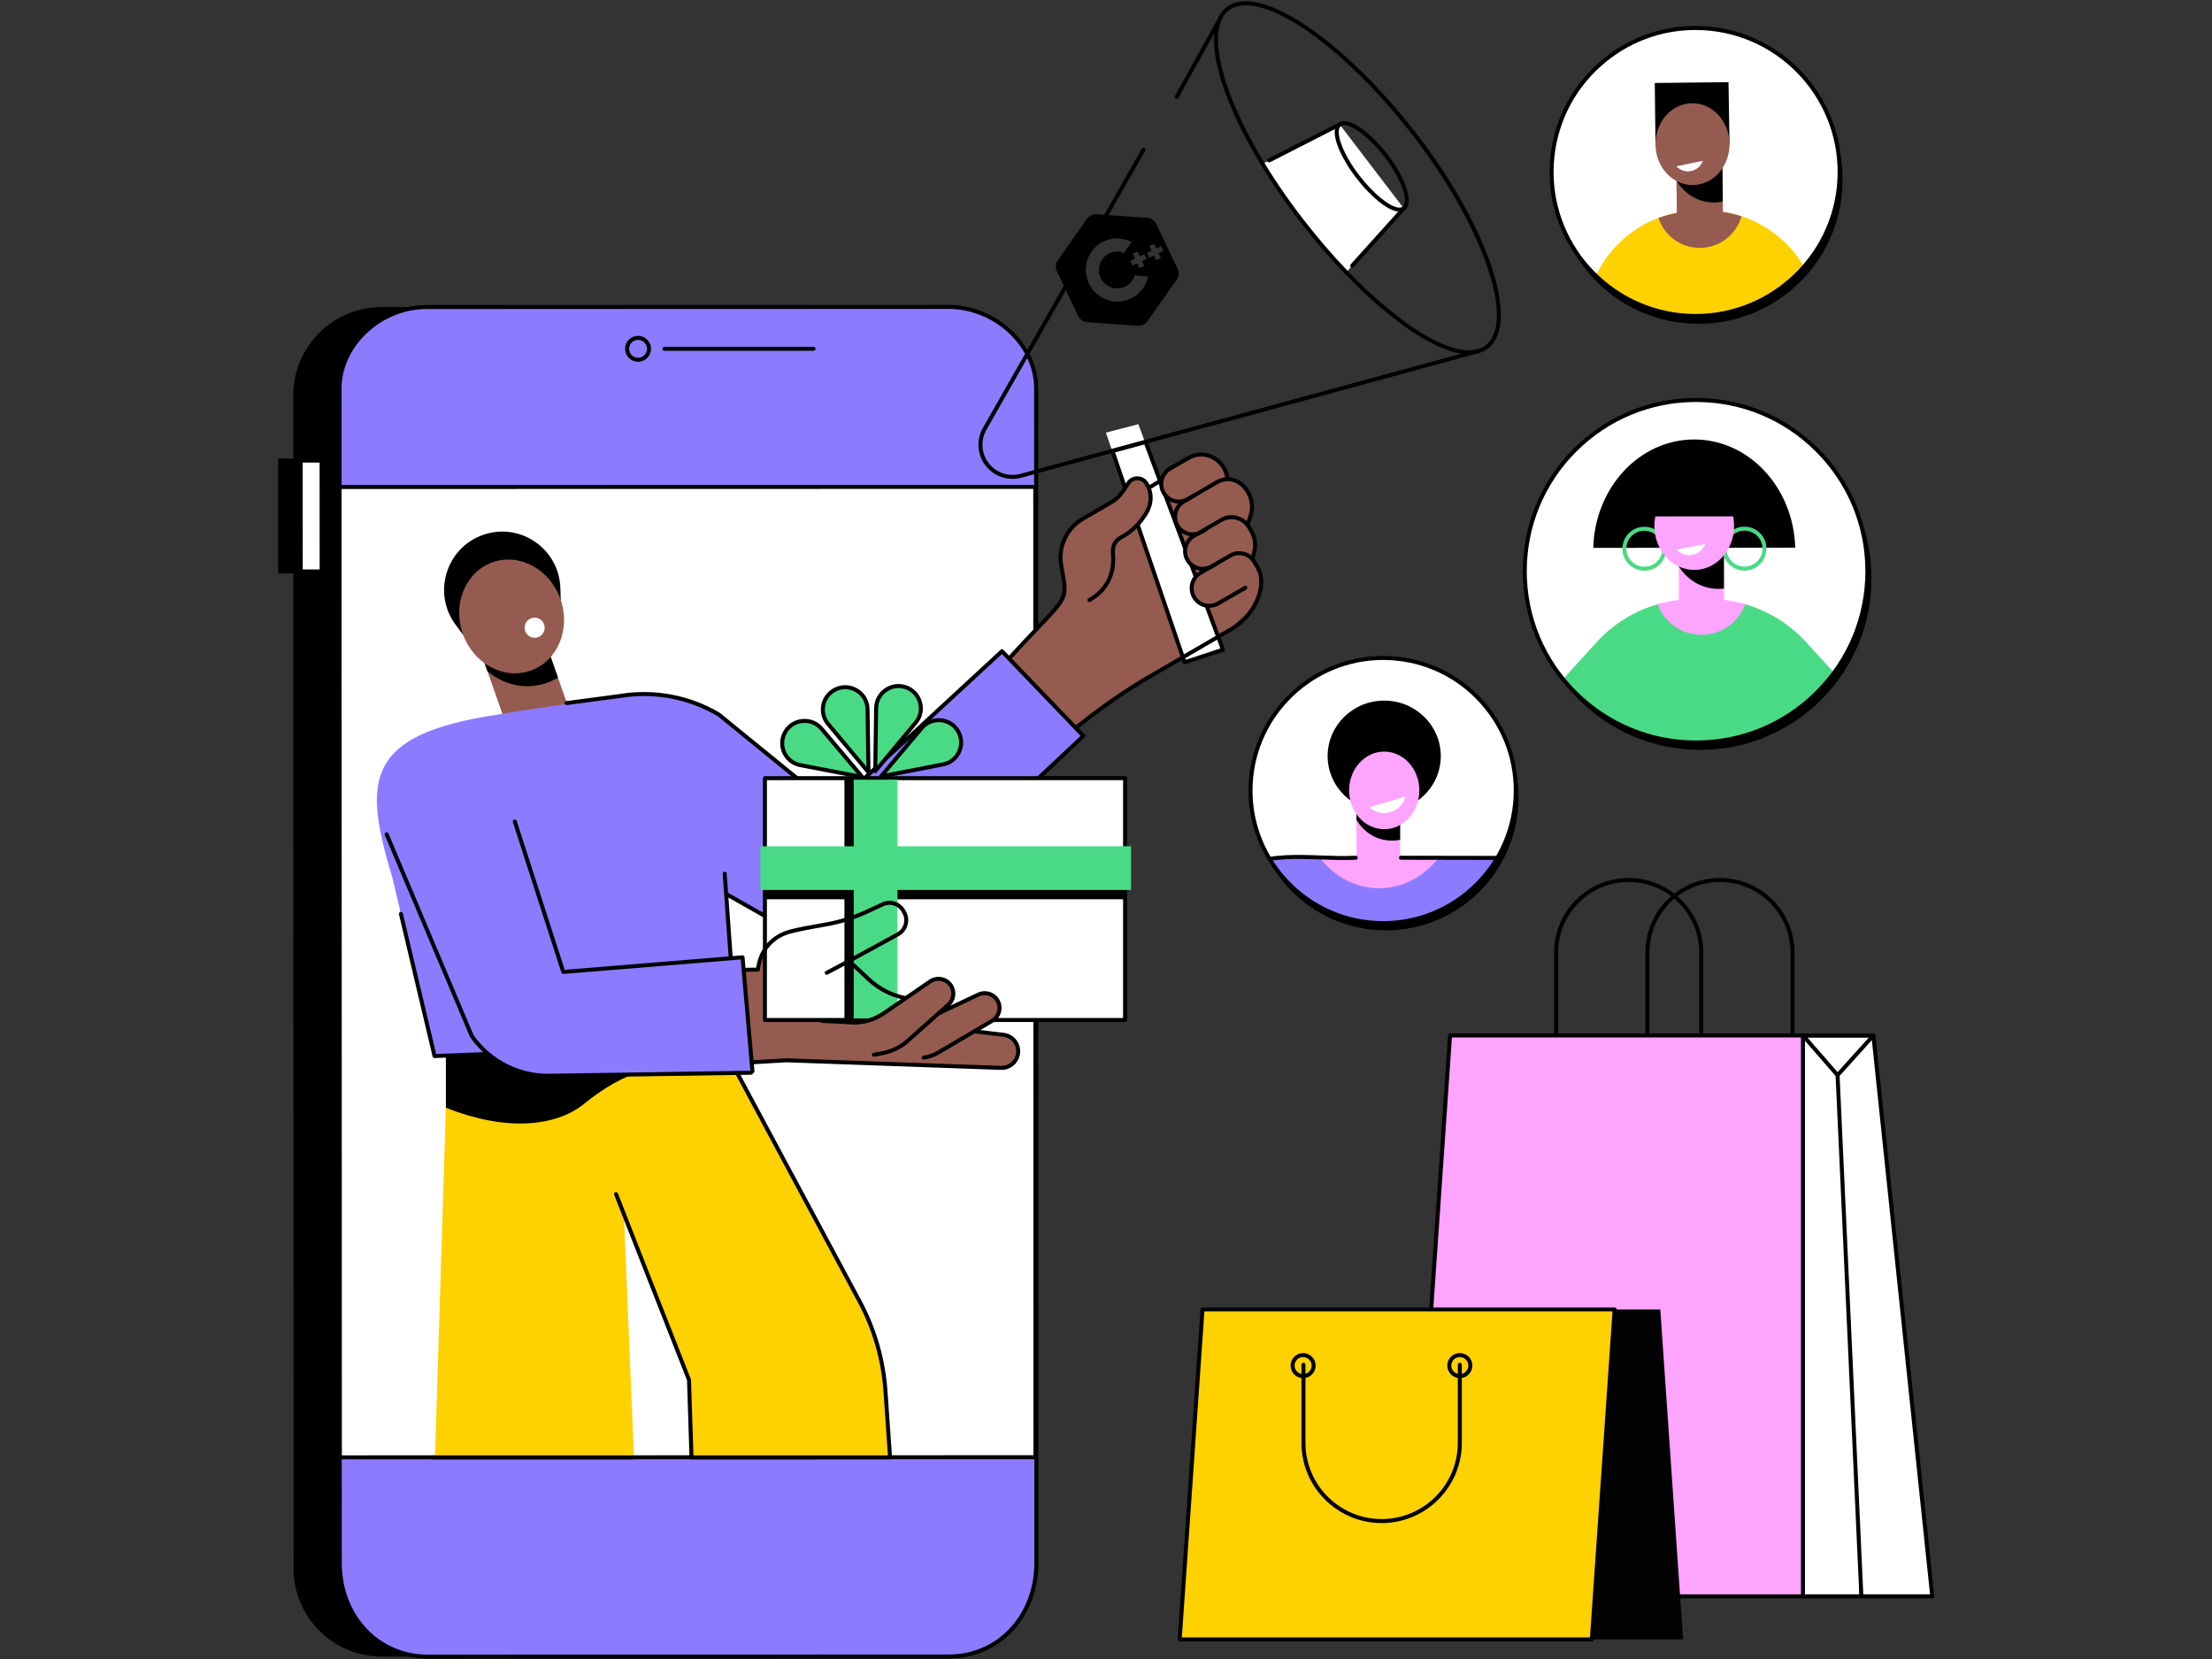 <svg xmlns="http://www.w3.org/2000/svg" xmlns:xlink="http://www.w3.org/1999/xlink" width="800" zoomAndPan="magnify" viewBox="0 0 600 450" height="600" preserveAspectRatio="xMidYMid meet" version="1.0"><rect x="0" y="0" width="600" height="450" fill="#333333" stroke="none"/><defs><clipPath id="446cd358e9"><path d="M 286 58 L 320 58 L 320 89 L 286 89 Z M 286 58 " clip-rule="nonzero"/></clipPath><clipPath id="20b9714770"><path d="M 282.383 64.711 L 309.48 51.832 L 323.645 81.637 L 296.551 94.516 Z M 282.383 64.711 " clip-rule="nonzero"/></clipPath><clipPath id="3eaefaf279"><path d="M 282.383 64.711 L 309.48 51.832 L 323.645 81.637 L 296.551 94.516 Z M 282.383 64.711 " clip-rule="nonzero"/></clipPath><clipPath id="d8af978740"><path d="M 282.383 64.711 L 309.48 51.832 L 323.645 81.637 L 296.551 94.516 Z M 282.383 64.711 " clip-rule="nonzero"/></clipPath><clipPath id="fe5d5d5ffa"><path d="M 498 280 L 524.672 280 L 524.672 434 L 498 434 Z M 498 280 " clip-rule="nonzero"/></clipPath><clipPath id="a5f18b5925"><path d="M 497 280 L 524.672 280 L 524.672 434 L 497 434 Z M 497 280 " clip-rule="nonzero"/></clipPath><clipPath id="ac956b0ead"><path d="M 75.422 124 L 88 124 L 88 156 L 75.422 156 Z M 75.422 124 " clip-rule="nonzero"/></clipPath><clipPath id="2de60e1027"><path d="M 428.059 57.094 L 495.629 57.094 L 495.629 85.836 L 428.059 85.836 Z M 428.059 57.094 " clip-rule="nonzero"/></clipPath><clipPath id="5356e71075"><path d="M 498.934 48.883 C 497.699 70.422 479.242 86.883 457.699 85.648 C 436.16 84.418 419.695 65.961 420.926 44.426 C 422.16 22.887 440.621 6.426 462.16 7.66 C 483.703 8.891 500.168 27.348 498.934 48.883 Z M 498.934 48.883 " clip-rule="nonzero"/></clipPath><clipPath id="24e7c247d8"><path d="M 449.684 57.094 L 472.531 57.094 L 472.531 67.41 L 449.684 67.41 Z M 449.684 57.094 " clip-rule="nonzero"/></clipPath><clipPath id="53d96807d8"><path d="M 498.934 48.883 C 497.699 70.422 479.242 86.883 457.699 85.648 C 436.16 84.418 419.695 65.961 420.926 44.426 C 422.16 22.887 440.621 6.426 462.16 7.66 C 483.703 8.891 500.168 27.348 498.934 48.883 Z M 498.934 48.883 " clip-rule="nonzero"/></clipPath><clipPath id="8273a05e32"><path d="M 454.598 42.602 L 467.375 42.602 L 467.375 59.551 L 454.598 59.551 Z M 454.598 42.602 " clip-rule="nonzero"/></clipPath><clipPath id="e3caa79da5"><path d="M 498.934 48.883 C 497.699 70.422 479.242 86.883 457.699 85.648 C 436.16 84.418 419.695 65.961 420.926 44.426 C 422.16 22.887 440.621 6.426 462.16 7.66 C 483.703 8.891 500.168 27.348 498.934 48.883 Z M 498.934 48.883 " clip-rule="nonzero"/></clipPath><clipPath id="1e9666bc81"><path d="M 454.598 44.074 L 467.375 44.074 L 467.375 55 L 454.598 55 Z M 454.598 44.074 " clip-rule="nonzero"/></clipPath><clipPath id="47c3865129"><path d="M 498.934 48.883 C 497.699 70.422 479.242 86.883 457.699 85.648 C 436.16 84.418 419.695 65.961 420.926 44.426 C 422.16 22.887 440.621 6.426 462.16 7.66 C 483.703 8.891 500.168 27.348 498.934 48.883 Z M 498.934 48.883 " clip-rule="nonzero"/></clipPath><clipPath id="da5c1cb09c"><path d="M 448.699 22.211 L 469.34 22.211 L 469.34 39.406 L 448.699 39.406 Z M 448.699 22.211 " clip-rule="nonzero"/></clipPath><clipPath id="9291423b69"><path d="M 498.934 48.883 C 497.699 70.422 479.242 86.883 457.699 85.648 C 436.16 84.418 419.695 65.961 420.926 44.426 C 422.16 22.887 440.621 6.426 462.16 7.66 C 483.703 8.891 500.168 27.348 498.934 48.883 Z M 498.934 48.883 " clip-rule="nonzero"/></clipPath><clipPath id="7d3b310f6f"><path d="M 449 28 L 469.34 28 L 469.34 50.215 L 449 50.215 Z M 449 28 " clip-rule="nonzero"/></clipPath><clipPath id="fb04940bdf"><path d="M 498.934 48.883 C 497.699 70.422 479.242 86.883 457.699 85.648 C 436.16 84.418 419.695 65.961 420.926 44.426 C 422.16 22.887 440.621 6.426 462.16 7.66 C 483.703 8.891 500.168 27.348 498.934 48.883 Z M 498.934 48.883 " clip-rule="nonzero"/></clipPath><clipPath id="7d201dbcea"><path d="M 454.598 43.582 L 461.969 43.582 L 461.969 46.531 L 454.598 46.531 Z M 454.598 43.582 " clip-rule="nonzero"/></clipPath><clipPath id="272500b580"><path d="M 498.934 48.883 C 497.699 70.422 479.242 86.883 457.699 85.648 C 436.16 84.418 419.695 65.961 420.926 44.426 C 422.16 22.887 440.621 6.426 462.16 7.66 C 483.703 8.891 500.168 27.348 498.934 48.883 Z M 498.934 48.883 " clip-rule="nonzero"/></clipPath><clipPath id="d6e739c131"><path d="M 413.562 163.707 L 506.688 163.707 L 506.688 201.539 L 413.562 201.539 Z M 413.562 163.707 " clip-rule="nonzero"/></clipPath><clipPath id="80169dc714"><path d="M 506.52 154.895 C 506.551 180.551 485.77 201.371 460.109 201.398 C 434.445 201.426 413.621 180.652 413.594 154.996 C 413.566 129.34 434.348 108.52 460.008 108.492 C 485.668 108.465 506.492 129.242 506.52 154.895 Z M 506.52 154.895 " clip-rule="nonzero"/></clipPath><clipPath id="f53e8bc87d"><path d="M 449.438 162.234 L 473.516 162.234 L 473.516 172.309 L 449.438 172.309 Z M 449.438 162.234 " clip-rule="nonzero"/></clipPath><clipPath id="9e0d523112"><path d="M 506.52 154.895 C 506.551 180.551 485.77 201.371 460.109 201.398 C 434.445 201.426 413.621 180.652 413.594 154.996 C 413.566 129.34 434.348 108.52 460.008 108.492 C 485.668 108.465 506.492 129.242 506.52 154.895 Z M 506.52 154.895 " clip-rule="nonzero"/></clipPath><clipPath id="d6234b348d"><path d="M 455.332 146.512 L 467.863 146.512 L 467.863 164.691 L 455.332 164.691 Z M 455.332 146.512 " clip-rule="nonzero"/></clipPath><clipPath id="9eeb4c2104"><path d="M 506.52 154.895 C 506.551 180.551 485.77 201.371 460.109 201.398 C 434.445 201.426 413.621 180.652 413.594 154.996 C 413.566 129.34 434.348 108.52 460.008 108.492 C 485.668 108.465 506.492 129.242 506.52 154.895 Z M 506.52 154.895 " clip-rule="nonzero"/></clipPath><clipPath id="b6fc86560d"><path d="M 455.332 148 L 467.863 148 L 467.863 159.777 L 455.332 159.777 Z M 455.332 148 " clip-rule="nonzero"/></clipPath><clipPath id="26a3e227b9"><path d="M 506.52 154.895 C 506.551 180.551 485.77 201.371 460.109 201.398 C 434.445 201.426 413.621 180.652 413.594 154.996 C 413.566 129.34 434.348 108.52 460.008 108.492 C 485.668 108.465 506.492 129.242 506.52 154.895 Z M 506.52 154.895 " clip-rule="nonzero"/></clipPath><clipPath id="69523c8b44"><path d="M 432 119 L 487 119 L 487 148.723 L 432 148.723 Z M 432 119 " clip-rule="nonzero"/></clipPath><clipPath id="725ea88b74"><path d="M 506.52 154.895 C 506.551 180.551 485.77 201.371 460.109 201.398 C 434.445 201.426 413.621 180.652 413.594 154.996 C 413.566 129.34 434.348 108.52 460.008 108.492 C 485.668 108.465 506.492 129.242 506.52 154.895 Z M 506.52 154.895 " clip-rule="nonzero"/></clipPath><clipPath id="1ba3c7d90c"><path d="M 440 142.828 L 452 142.828 L 452 154.867 L 440 154.867 Z M 440 142.828 " clip-rule="nonzero"/></clipPath><clipPath id="244d771c63"><path d="M 506.52 154.895 C 506.551 180.551 485.77 201.371 460.109 201.398 C 434.445 201.426 413.621 180.652 413.594 154.996 C 413.566 129.34 434.348 108.52 460.008 108.492 C 485.668 108.465 506.492 129.242 506.52 154.895 Z M 506.52 154.895 " clip-rule="nonzero"/></clipPath><clipPath id="fd5c260a5d"><path d="M 467.129 142.828 L 479.168 142.828 L 479.168 154.867 L 467.129 154.867 Z M 467.129 142.828 " clip-rule="nonzero"/></clipPath><clipPath id="19ac0fec50"><path d="M 506.52 154.895 C 506.551 180.551 485.77 201.371 460.109 201.398 C 434.445 201.426 413.621 180.652 413.594 154.996 C 413.566 129.34 434.348 108.52 460.008 108.492 C 485.668 108.465 506.492 129.242 506.52 154.895 Z M 506.52 154.895 " clip-rule="nonzero"/></clipPath><clipPath id="78f4ed792c"><path d="M 448.699 130.547 L 470.566 130.547 L 470.566 154.621 L 448.699 154.621 Z M 448.699 130.547 " clip-rule="nonzero"/></clipPath><clipPath id="30ab530118"><path d="M 506.52 154.895 C 506.551 180.551 485.77 201.371 460.109 201.398 C 434.445 201.426 413.621 180.652 413.594 154.996 C 413.566 129.34 434.348 108.52 460.008 108.492 C 485.668 108.465 506.492 129.242 506.52 154.895 Z M 506.52 154.895 " clip-rule="nonzero"/></clipPath><clipPath id="ba0b01ea1f"><path d="M 454.598 147.496 L 462.703 147.496 L 462.703 150.688 L 454.598 150.688 Z M 454.598 147.496 " clip-rule="nonzero"/></clipPath><clipPath id="70b5286e6c"><path d="M 506.52 154.895 C 506.551 180.551 485.77 201.371 460.109 201.398 C 434.445 201.426 413.621 180.652 413.594 154.996 C 413.566 129.34 434.348 108.52 460.008 108.492 C 485.668 108.465 506.492 129.242 506.52 154.895 Z M 506.52 154.895 " clip-rule="nonzero"/></clipPath><clipPath id="422c73e24d"><path d="M 447.473 126.613 L 472.531 126.613 L 472.531 140.125 L 447.473 140.125 Z M 447.473 126.613 " clip-rule="nonzero"/></clipPath><clipPath id="32641d537d"><path d="M 506.52 154.895 C 506.551 180.551 485.77 201.371 460.109 201.398 C 434.445 201.426 413.621 180.652 413.594 154.996 C 413.566 129.34 434.348 108.52 460.008 108.492 C 485.668 108.465 506.492 129.242 506.52 154.895 Z M 506.52 154.895 " clip-rule="nonzero"/></clipPath><clipPath id="534e8d2da6"><path d="M 360 190 L 390.957 190 L 390.957 220.211 L 360 220.211 Z M 360 190 " clip-rule="nonzero"/></clipPath><clipPath id="e36f124869"><path d="M 411.086 216.492 C 409.949 236.32 392.949 251.477 373.113 250.344 C 353.281 249.211 338.121 232.211 339.258 212.383 C 340.391 192.551 357.391 177.398 377.227 178.531 C 397.059 179.664 412.219 196.66 411.086 216.492 Z M 411.086 216.492 " clip-rule="nonzero"/></clipPath><clipPath id="40ab2af936"><path d="M 367.863 217.754 L 379.902 217.754 L 379.902 235.441 L 367.863 235.441 Z M 367.863 217.754 " clip-rule="nonzero"/></clipPath><clipPath id="2606e33b79"><path d="M 411.086 216.492 C 409.949 236.32 392.949 251.477 373.113 250.344 C 353.281 249.211 338.121 232.211 339.258 212.383 C 340.391 192.551 357.391 177.398 377.227 178.531 C 397.059 179.664 412.219 196.66 411.086 216.492 Z M 411.086 216.492 " clip-rule="nonzero"/></clipPath><clipPath id="c6346a0e9e"><path d="M 367.863 217.754 L 379.902 217.754 L 379.902 228.07 L 367.863 228.07 Z M 367.863 217.754 " clip-rule="nonzero"/></clipPath><clipPath id="ce6881c093"><path d="M 411.086 216.492 C 409.949 236.32 392.949 251.477 373.113 250.344 C 353.281 249.211 338.121 232.211 339.258 212.383 C 340.391 192.551 357.391 177.398 377.227 178.531 C 397.059 179.664 412.219 196.66 411.086 216.492 Z M 411.086 216.492 " clip-rule="nonzero"/></clipPath><clipPath id="00b6321523"><path d="M 365.895 203.75 L 385 203.75 L 385 225 L 365.895 225 Z M 365.895 203.75 " clip-rule="nonzero"/></clipPath><clipPath id="78eae98ce7"><path d="M 411.086 216.492 C 409.949 236.32 392.949 251.477 373.113 250.344 C 353.281 249.211 338.121 232.211 339.258 212.383 C 340.391 192.551 357.391 177.398 377.227 178.531 C 397.059 179.664 412.219 196.66 411.086 216.492 Z M 411.086 216.492 " clip-rule="nonzero"/></clipPath><clipPath id="a2a6b07b3d"><path d="M 371.301 216.035 L 381.375 216.035 L 381.375 220.699 L 371.301 220.699 Z M 371.301 216.035 " clip-rule="nonzero"/></clipPath><clipPath id="e708b10188"><path d="M 411.086 216.492 C 409.949 236.32 392.949 251.477 373.113 250.344 C 353.281 249.211 338.121 232.211 339.258 212.383 C 340.391 192.551 357.391 177.398 377.227 178.531 C 397.059 179.664 412.219 196.66 411.086 216.492 Z M 411.086 216.492 " clip-rule="nonzero"/></clipPath><clipPath id="8402ff14b0"><path d="M 339.113 232.492 L 411.352 232.492 L 411.352 250.426 L 339.113 250.426 Z M 339.113 232.492 " clip-rule="nonzero"/></clipPath><clipPath id="d38bcb7d4f"><path d="M 411.086 216.492 C 409.949 236.32 392.949 251.477 373.113 250.344 C 353.281 249.211 338.121 232.211 339.258 212.383 C 340.391 192.551 357.391 177.398 377.227 178.531 C 397.059 179.664 412.219 196.66 411.086 216.492 Z M 411.086 216.492 " clip-rule="nonzero"/></clipPath><clipPath id="6897b87b89"><path d="M 389.238 232.492 L 411.352 232.492 L 411.352 250.426 L 389.238 250.426 Z M 389.238 232.492 " clip-rule="nonzero"/></clipPath><clipPath id="8a73bde3b3"><path d="M 411.086 216.492 C 409.949 236.32 392.949 251.477 373.113 250.344 C 353.281 249.211 338.121 232.211 339.258 212.383 C 340.391 192.551 357.391 177.398 377.227 178.531 C 397.059 179.664 412.219 196.66 411.086 216.492 Z M 411.086 216.492 " clip-rule="nonzero"/></clipPath><clipPath id="27f2a17923"><path d="M 339.113 232.492 L 359.508 232.492 L 359.508 250.426 L 339.113 250.426 Z M 339.113 232.492 " clip-rule="nonzero"/></clipPath><clipPath id="84d75f0b7a"><path d="M 411.086 216.492 C 409.949 236.32 392.949 251.477 373.113 250.344 C 353.281 249.211 338.121 232.211 339.258 212.383 C 340.391 192.551 357.391 177.398 377.227 178.531 C 397.059 179.664 412.219 196.66 411.086 216.492 Z M 411.086 216.492 " clip-rule="nonzero"/></clipPath><clipPath id="55e23d161e"><path d="M 357.789 232.492 L 390.469 232.492 L 390.469 241 L 357.789 241 Z M 357.789 232.492 " clip-rule="nonzero"/></clipPath><clipPath id="c4e874bce9"><path d="M 411.086 216.492 C 409.949 236.32 392.949 251.477 373.113 250.344 C 353.281 249.211 338.121 232.211 339.258 212.383 C 340.391 192.551 357.391 177.398 377.227 178.531 C 397.059 179.664 412.219 196.66 411.086 216.492 Z M 411.086 216.492 " clip-rule="nonzero"/></clipPath><clipPath id="3387f6612a"><path d="M 339.113 231.754 L 368.352 231.754 L 368.352 250.426 L 339.113 250.426 Z M 339.113 231.754 " clip-rule="nonzero"/></clipPath><clipPath id="be372c2fdd"><path d="M 411.086 216.492 C 409.949 236.32 392.949 251.477 373.113 250.344 C 353.281 249.211 338.121 232.211 339.258 212.383 C 340.391 192.551 357.391 177.398 377.227 178.531 C 397.059 179.664 412.219 196.66 411.086 216.492 Z M 411.086 216.492 " clip-rule="nonzero"/></clipPath><clipPath id="1981fca3bc"><path d="M 379.41 232 L 408.895 232 L 408.895 233.477 L 379.41 233.477 Z M 379.41 232 " clip-rule="nonzero"/></clipPath><clipPath id="5b0f2ea61c"><path d="M 411.086 216.492 C 409.949 236.32 392.949 251.477 373.113 250.344 C 353.281 249.211 338.121 232.211 339.258 212.383 C 340.391 192.551 357.391 177.398 377.227 178.531 C 397.059 179.664 412.219 196.66 411.086 216.492 Z M 411.086 216.492 " clip-rule="nonzero"/></clipPath></defs><g clip-path="url(#446cd358e9)"><g clip-path="url(#20b9714770)"><g clip-path="url(#3eaefaf279)"><g clip-path="url(#d8af978740)"><path fill="#000000" d="M 311.199 59.086 L 297.488 58.117 C 296.449 58.047 295.43 58.527 294.828 59.379 L 286.922 70.625 C 286.316 71.484 286.215 72.602 286.664 73.539 L 292.465 85.754 C 292.91 86.688 293.84 87.32 294.891 87.391 L 308.605 88.359 C 309.125 88.395 309.641 88.293 310.098 88.074 C 310.559 87.859 310.961 87.523 311.262 87.098 L 319.172 75.852 C 319.777 74.992 319.875 73.875 319.43 72.938 L 313.625 60.723 C 313.18 59.785 312.25 59.156 311.199 59.086 Z M 306.727 80.98 C 302.477 83 297.371 81.168 295.344 76.898 C 293.312 72.633 295.117 67.516 299.367 65.496 C 301.793 64.344 304.574 64.41 306.945 65.645 L 304.91 68.617 C 303.625 68.09 302.164 68.121 300.898 68.723 C 298.422 69.898 297.367 72.883 298.551 75.375 C 299.734 77.863 302.715 78.934 305.191 77.754 C 306.457 77.152 307.402 76.043 307.809 74.711 L 311.398 75.008 C 310.855 77.629 309.152 79.824 306.727 80.98 Z M 311.055 70.223 L 309.773 70.832 L 310.387 72.121 L 309.102 72.734 L 308.488 71.441 L 307.203 72.051 L 306.59 70.762 L 307.875 70.152 L 307.262 68.863 L 308.547 68.25 L 309.16 69.543 L 310.441 68.93 Z M 315.551 68.086 L 314.266 68.695 L 314.879 69.988 L 313.594 70.598 L 312.98 69.305 L 311.699 69.918 L 311.086 68.625 L 312.367 68.016 L 311.754 66.727 L 313.039 66.117 L 313.652 67.406 L 314.938 66.797 Z M 315.551 68.086 " fill-opacity="1" fill-rule="nonzero"/></g></g></g></g><path fill="#000000" d="M 441.777 239.238 C 431.223 239.238 422.637 247.82 422.637 258.375 L 422.637 288.008 C 422.637 298.559 431.223 307.145 441.777 307.145 C 452.336 307.145 460.922 298.559 460.922 288.008 L 460.922 258.375 C 460.922 247.82 452.336 239.238 441.777 239.238 Z M 441.777 308.23 C 430.625 308.23 421.551 299.156 421.551 288.008 L 421.551 258.375 C 421.551 247.227 430.625 238.152 441.777 238.152 C 452.93 238.152 462.004 247.227 462.004 258.375 L 462.004 288.008 C 462.004 299.156 452.93 308.23 441.777 308.23 " fill-opacity="1" fill-rule="nonzero"/><path fill="#000000" d="M 466.539 308.227 C 455.387 308.227 446.312 299.156 446.312 288.008 L 446.312 258.371 C 446.312 247.223 455.387 238.152 466.539 238.152 C 477.691 238.152 486.766 247.223 486.766 258.371 L 486.766 280.863 C 486.766 281.16 486.523 281.402 486.227 281.402 C 485.926 281.402 485.68 281.16 485.68 280.863 L 485.68 258.371 C 485.68 247.82 477.094 239.234 466.539 239.234 C 455.984 239.234 447.395 247.82 447.395 258.371 L 447.395 288.008 C 447.395 298.559 455.984 307.145 466.539 307.145 C 477.094 307.145 485.68 298.559 485.68 288.008 C 485.68 287.707 485.926 287.465 486.227 287.465 C 486.523 287.465 486.766 287.707 486.766 288.008 C 486.766 299.156 477.691 308.227 466.539 308.227 " fill-opacity="1" fill-rule="nonzero"/><path fill="#fda4ff" d="M 489.203 433.004 L 382.859 433.004 L 393.324 280.863 L 489.203 280.863 L 489.203 433.004 " fill-opacity="1" fill-rule="nonzero"/><path fill="#000000" d="M 383.445 432.461 L 488.664 432.461 L 488.664 281.402 L 393.832 281.402 Z M 489.207 433.543 L 382.863 433.543 C 382.711 433.543 382.57 433.484 382.469 433.371 C 382.363 433.262 382.312 433.117 382.32 432.965 L 392.785 280.824 C 392.805 280.539 393.039 280.32 393.324 280.32 L 489.207 280.32 C 489.504 280.32 489.746 280.562 489.746 280.863 L 489.746 433.004 C 489.746 433.305 489.504 433.543 489.207 433.543 " fill-opacity="1" fill-rule="nonzero"/><path fill="#ffffff" d="M 504.898 433.004 L 489.055 433.004 L 489.055 280.863 L 508.152 280.863 L 504.898 433.004 " fill-opacity="1" fill-rule="nonzero"/><path fill="#000000" d="M 489.594 432.461 L 504.367 432.461 L 507.598 281.402 L 489.594 281.402 Z M 504.898 433.543 L 489.051 433.543 C 488.75 433.543 488.508 433.305 488.508 433.004 L 488.508 280.863 C 488.508 280.562 488.75 280.32 489.051 280.32 L 508.152 280.32 C 508.293 280.32 508.438 280.379 508.539 280.484 C 508.641 280.586 508.695 280.727 508.688 280.871 L 505.438 433.012 C 505.434 433.309 505.191 433.543 504.898 433.543 " fill-opacity="1" fill-rule="nonzero"/><g clip-path="url(#fe5d5d5ffa)"><path fill="#ffffff" d="M 504.898 433.004 L 524.125 433.004 L 508.152 280.859 L 498.441 291.645 L 504.898 433.004 " fill-opacity="1" fill-rule="nonzero"/></g><g clip-path="url(#a5f18b5925)"><path fill="#000000" d="M 505.414 432.461 L 523.52 432.461 L 507.738 282.129 L 498.988 291.84 Z M 524.121 433.543 L 504.895 433.543 C 504.605 433.543 504.367 433.32 504.355 433.027 L 497.895 291.668 C 497.887 291.527 497.938 291.387 498.035 291.281 L 507.746 280.5 C 507.887 280.34 508.117 280.281 508.316 280.348 C 508.52 280.414 508.664 280.594 508.688 280.805 L 524.66 432.945 C 524.676 433.102 524.625 433.254 524.523 433.363 C 524.422 433.48 524.273 433.543 524.121 433.543 " fill-opacity="1" fill-rule="nonzero"/></g><path fill="#000000" d="M 498.441 292.184 C 498.289 292.184 498.137 292.121 498.031 291.996 L 488.645 281.215 C 488.504 281.055 488.469 280.828 488.559 280.637 C 488.645 280.445 488.84 280.32 489.051 280.32 L 508.152 280.32 C 508.449 280.32 508.691 280.562 508.691 280.863 C 508.691 281.16 508.449 281.402 508.152 281.402 L 490.242 281.402 L 498.848 291.289 C 499.043 291.512 499.023 291.855 498.793 292.051 C 498.691 292.141 498.566 292.184 498.441 292.184 " fill-opacity="1" fill-rule="nonzero"/><path fill="#020202" d="M 456.539 444.695 L 344.75 444.695 L 350.941 355.188 L 450.348 355.188 L 456.539 444.695 " fill-opacity="1" fill-rule="nonzero"/><path fill="#fed101" d="M 431.781 444.695 L 319.992 444.695 L 326.184 355.188 L 437.973 355.188 L 431.781 444.695 " fill-opacity="1" fill-rule="nonzero"/><path fill="#000000" d="M 320.57 444.152 L 431.277 444.152 L 437.391 355.73 L 326.688 355.73 Z M 431.781 445.238 L 319.992 445.238 C 319.84 445.238 319.695 445.172 319.598 445.066 C 319.496 444.953 319.441 444.809 319.449 444.656 L 325.641 355.148 C 325.66 354.867 325.898 354.648 326.18 354.648 L 437.973 354.648 C 438.121 354.648 438.266 354.707 438.367 354.816 C 438.469 354.93 438.523 355.078 438.512 355.227 L 432.324 444.73 C 432.301 445.016 432.066 445.238 431.781 445.238 " fill-opacity="1" fill-rule="nonzero"/><path fill="#000000" d="M 353.465 368.098 C 352.188 368.098 351.152 369.137 351.152 370.414 C 351.152 371.691 352.188 372.73 353.465 372.73 C 354.742 372.73 355.781 371.691 355.781 370.414 C 355.781 369.137 354.742 368.098 353.465 368.098 Z M 353.465 373.812 C 351.59 373.812 350.066 372.289 350.066 370.414 C 350.066 368.543 351.59 367.02 353.465 367.02 C 355.34 367.02 356.863 368.543 356.863 370.414 C 356.863 372.289 355.34 373.812 353.465 373.812 " fill-opacity="1" fill-rule="nonzero"/><path fill="#000000" d="M 395.973 368.098 C 394.699 368.098 393.656 369.137 393.656 370.414 C 393.656 371.691 394.699 372.73 395.973 372.73 C 397.25 372.73 398.285 371.691 398.285 370.414 C 398.285 369.137 397.25 368.098 395.973 368.098 Z M 395.973 373.812 C 394.102 373.812 392.574 372.285 392.574 370.414 C 392.574 368.539 394.102 367.016 395.973 367.016 C 397.848 367.016 399.371 368.539 399.371 370.414 C 399.371 372.285 397.848 373.812 395.973 373.812 " fill-opacity="1" fill-rule="nonzero"/><path fill="#000000" d="M 374.766 413.125 C 362.77 413.125 353.016 403.371 353.016 391.379 L 353.016 370.176 C 353.016 369.879 353.258 369.633 353.559 369.633 C 353.859 369.633 354.102 369.879 354.102 370.176 L 354.102 391.379 C 354.102 402.773 363.371 412.043 374.766 412.043 C 386.16 412.043 395.43 402.773 395.43 391.379 L 395.43 370.176 C 395.43 369.879 395.672 369.633 395.973 369.633 C 396.273 369.633 396.516 369.879 396.516 370.176 L 396.516 391.379 C 396.516 403.371 386.758 413.125 374.766 413.125 " fill-opacity="1" fill-rule="nonzero"/><path fill="#000000" d="M 244.516 83.258 L 103.52 83.285 C 90.281 83.289 79.547 94.004 79.551 107.223 L 79.613 425.43 C 79.617 438.648 90.352 449.363 103.59 449.359 L 244.59 449.332 C 257.828 449.328 268.559 438.613 268.555 425.395 L 268.492 107.188 C 268.488 93.969 257.754 83.254 244.516 83.258 " fill-opacity="1" fill-rule="nonzero"/><g clip-path="url(#ac956b0ead)"><path fill="#000000" d="M 87.234 124.367 L 75.43 124.367 L 75.434 155.574 L 87.238 155.57 L 87.234 124.367 " fill-opacity="1" fill-rule="nonzero"/></g><path fill="#ffffff" d="M 87.23 124.941 L 81.57 124.941 L 81.574 155.008 L 87.238 155.008 L 87.23 124.941 " fill-opacity="1" fill-rule="nonzero"/><path fill="#000000" d="M 82.109 125.48 L 82.117 154.465 L 86.699 154.465 L 86.691 125.48 Z M 81.574 155.547 C 81.277 155.547 81.035 155.305 81.035 155.008 L 81.027 124.941 C 81.027 124.797 81.086 124.66 81.188 124.559 C 81.289 124.457 81.426 124.398 81.57 124.398 L 87.234 124.398 C 87.531 124.398 87.773 124.641 87.773 124.941 L 87.781 155.004 C 87.781 155.148 87.727 155.289 87.621 155.387 C 87.52 155.488 87.383 155.547 87.238 155.547 L 81.574 155.547 " fill-opacity="1" fill-rule="nonzero"/><path fill="#8c7bff" d="M 257.109 83.254 L 116.109 83.281 C 102.871 83.285 92.141 94 92.145 107.219 L 92.203 425.43 C 92.207 438.645 102.941 449.359 116.18 449.355 L 257.18 449.328 C 270.422 449.324 281.148 438.605 281.148 425.391 L 281.082 107.184 C 281.082 93.965 270.344 83.25 257.109 83.254 " fill-opacity="1" fill-rule="nonzero"/><path fill="#ffffff" d="M 92.141 395.301 L 280.863 395.266 L 280.812 132.062 L 92.09 132.102 L 92.141 395.301 " fill-opacity="1" fill-rule="nonzero"/><path fill="#000000" d="M 92.629 132.641 L 92.68 394.762 L 280.324 394.723 L 280.27 132.605 Z M 92.141 395.84 C 91.84 395.84 91.598 395.602 91.598 395.301 L 91.547 132.098 C 91.547 131.957 91.602 131.82 91.703 131.719 C 91.805 131.613 91.945 131.559 92.09 131.559 L 280.812 131.52 C 281.113 131.52 281.352 131.766 281.352 132.062 L 281.406 395.266 C 281.406 395.406 281.348 395.543 281.246 395.648 C 281.148 395.746 281.008 395.805 280.863 395.805 L 92.141 395.84 " fill-opacity="1" fill-rule="nonzero"/><path fill="#000000" d="M 257.277 83.793 C 257.273 83.793 257.273 83.793 257.27 83.793 L 115.875 83.82 C 109.75 83.82 103.914 86.164 99.438 90.414 C 95.121 94.516 92.645 99.949 92.648 105.328 L 92.707 423.934 C 92.711 430.867 95.133 437.223 99.527 441.824 C 103.832 446.332 109.66 448.812 115.941 448.812 C 115.945 448.812 115.945 448.812 115.945 448.812 L 257.344 448.785 C 270.586 448.785 280.57 438.082 280.566 423.895 L 280.508 105.289 C 280.504 93.836 269.648 83.793 257.277 83.793 Z M 115.941 449.898 C 109.363 449.898 103.254 447.297 98.742 442.57 C 94.156 437.766 91.629 431.148 91.625 423.934 L 91.562 105.328 C 91.562 99.656 94.16 93.934 98.691 89.629 C 103.371 85.188 109.473 82.738 115.875 82.738 L 257.27 82.711 L 257.27 83.25 L 257.27 82.711 C 257.27 82.711 257.273 82.711 257.277 82.711 C 270.223 82.711 281.586 93.262 281.59 105.289 L 281.652 423.895 C 281.656 438.699 271.203 449.867 257.344 449.871 L 115.945 449.898 C 115.945 449.898 115.941 449.898 115.941 449.898 " fill-opacity="1" fill-rule="nonzero"/><path fill="#000000" d="M 180.227 95.152 C 179.93 95.152 179.688 94.91 179.688 94.609 C 179.688 94.312 179.93 94.07 180.227 94.07 L 220.684 94.062 C 220.984 94.062 221.227 94.305 221.227 94.605 C 221.227 94.902 220.984 95.145 220.684 95.145 L 180.227 95.152 " fill-opacity="1" fill-rule="nonzero"/><path fill="#000000" d="M 173.07 92.188 C 172.422 92.188 171.809 92.441 171.352 92.898 C 170.891 93.359 170.637 93.969 170.637 94.617 C 170.637 95.266 170.891 95.875 171.352 96.336 C 171.812 96.793 172.422 97.047 173.07 97.047 C 174.414 97.047 175.508 95.957 175.508 94.617 C 175.508 93.277 174.414 92.188 173.07 92.188 Z M 173.07 98.129 C 172.133 98.129 171.25 97.762 170.586 97.102 C 169.922 96.438 169.555 95.555 169.555 94.617 C 169.555 93.68 169.922 92.797 170.586 92.133 C 171.25 91.469 172.133 91.102 173.07 91.102 C 175.012 91.102 176.59 92.68 176.59 94.617 C 176.59 96.555 175.012 98.129 173.07 98.129 " fill-opacity="1" fill-rule="nonzero"/><path fill="#955b50" d="M 137.512 197.164 L 153.992 191.344 L 146.496 169.973 L 130.016 175.789 L 137.512 197.164 " fill-opacity="1" fill-rule="nonzero"/><path fill="#000000" d="M 132.215 182.059 L 130.016 175.789 L 146.496 169.973 L 151.352 183.809 C 149.969 184.633 147.133 186.055 143.336 186.129 C 137.387 186.25 133.305 182.992 132.215 182.059 " fill-opacity="1" fill-rule="nonzero"/><path fill="#000000" d="M 125.648 172.25 L 137.672 164.344 L 152.098 162.711 L 152 159.543 C 151.68 148.84 141.074 141.543 131.004 145.094 C 120.98 148.633 117.238 160.902 123.578 169.457 L 125.648 172.25 " fill-opacity="1" fill-rule="nonzero"/><path fill="#955b50" d="M 125.52 171.891 C 128.367 180.008 136.609 184.492 143.934 181.91 C 151.254 179.324 154.879 170.652 152.035 162.531 C 149.188 154.418 140.945 149.926 133.625 152.512 C 126.301 155.098 122.676 163.77 125.52 171.891 " fill-opacity="1" fill-rule="nonzero"/><path fill="#ffffff" d="M 142.297 170.266 C 142.297 168.758 143.516 167.539 145.016 167.539 C 146.52 167.539 147.734 168.758 147.734 170.266 C 147.734 171.77 146.52 172.992 145.016 172.992 C 143.516 172.992 142.297 171.77 142.297 170.266 " fill-opacity="1" fill-rule="nonzero"/><path fill="#fed101" d="M 117.992 395.301 L 171.941 394.969 L 167.449 286.449 L 121.379 286.449 L 117.992 395.301 " fill-opacity="1" fill-rule="nonzero"/><path fill="#fed101" d="M 187.566 395.301 L 241.418 395.301 L 240.008 375.332 C 239.164 367.844 237.34 361.074 233.887 354.387 L 197.488 286.449 L 151.418 286.449 L 186.895 374.293 L 187.566 395.301 " fill-opacity="1" fill-rule="nonzero"/><path fill="#000000" d="M 241.418 395.844 L 187.566 395.844 C 187.273 395.844 187.035 395.609 187.027 395.316 L 186.355 374.406 L 166.59 324.086 C 166.48 323.805 166.617 323.492 166.895 323.383 C 167.172 323.273 167.488 323.41 167.598 323.688 L 187.398 374.094 C 187.422 374.152 187.434 374.215 187.434 374.273 L 188.094 394.762 L 240.84 394.762 L 239.645 377.438 C 239.059 368.906 236.715 360.762 232.676 353.23 L 197.012 286.707 C 196.871 286.441 196.969 286.113 197.234 285.973 C 197.496 285.832 197.824 285.93 197.969 286.191 L 233.633 352.723 C 237.742 360.387 240.129 368.68 240.727 377.363 L 241.961 395.266 C 241.969 395.414 241.918 395.562 241.812 395.672 C 241.711 395.781 241.57 395.844 241.418 395.844 " fill-opacity="1" fill-rule="nonzero"/><path fill="#000000" d="M 198.41 287.984 L 194.504 272.602 L 120.941 281.453 L 120.941 300.457 C 136.953 306.879 150.656 305.738 158.438 299.402 C 168.652 291.086 179.867 286.617 198.41 287.984 " fill-opacity="1" fill-rule="nonzero"/><path fill="#000000" d="M 171.941 395.844 L 117.402 395.844 C 117.105 395.844 116.863 395.602 116.863 395.301 C 116.863 395 117.105 394.762 117.402 394.762 L 171.941 394.762 C 172.242 394.762 172.484 395 172.484 395.301 C 172.484 395.602 172.242 395.844 171.941 395.844 " fill-opacity="1" fill-rule="nonzero"/><path fill="#955b50" d="M 289.488 159.547 L 291.918 144.078 L 319.332 127.699 L 340.285 164.492 L 339.438 165.484 C 337.156 168.148 334.441 170.406 331.418 172.16 L 311.402 183.77 C 306.289 186.738 301.355 190.008 296.633 193.566 L 289.738 198.762 L 272.754 179.648 L 288.449 162.184 C 288.934 161.367 289.285 160.477 289.488 159.547 " fill-opacity="1" fill-rule="nonzero"/><path fill="#ffffff" d="M 308.77 115.062 L 299.977 117.352 L 321.32 179.648 L 331.723 176.223 L 308.77 115.062 " fill-opacity="1" fill-rule="nonzero"/><path fill="#000000" d="M 319.195 26.789 C 319.105 26.789 319.02 26.766 318.938 26.719 C 318.672 26.574 318.582 26.246 318.723 25.984 L 330.043 5.555 C 330.188 5.293 330.516 5.199 330.781 5.344 C 331.039 5.488 331.137 5.816 330.992 6.078 L 319.672 26.512 C 319.574 26.688 319.387 26.789 319.195 26.789 " fill-opacity="1" fill-rule="nonzero"/><path fill="#000000" d="M 274.625 129.895 C 271.805 129.895 269.098 128.602 267.32 126.281 C 265.035 123.297 264.77 119.262 266.645 116 L 309.691 40.375 C 309.836 40.117 310.168 40.027 310.43 40.176 C 310.691 40.32 310.781 40.652 310.629 40.914 L 267.586 116.539 C 265.926 119.422 266.16 122.988 268.18 125.621 C 270.199 128.254 273.574 129.395 276.773 128.527 L 400.547 94.793 C 400.836 94.715 401.137 94.883 401.215 95.172 C 401.293 95.461 401.125 95.758 400.836 95.836 L 277.059 129.57 C 276.25 129.789 275.434 129.895 274.625 129.895 " fill-opacity="1" fill-rule="nonzero"/><path fill="#ffffff" d="M 380.766 56.527 L 363.375 33.75 L 342.48 44.426 C 345.57 49.52 349.168 54.762 353.215 59.98 C 357.133 65.039 361.164 69.691 365.164 73.863 L 380.766 56.527 " fill-opacity="1" fill-rule="nonzero"/><path fill="#000000" d="M 366.781 72.602 C 366.652 72.602 366.523 72.559 366.418 72.465 C 366.195 72.266 366.18 71.922 366.379 71.699 L 380.363 56.16 C 380.566 55.941 380.906 55.922 381.133 56.121 C 381.352 56.324 381.371 56.664 381.168 56.887 L 367.184 72.426 C 367.078 72.547 366.93 72.602 366.781 72.602 " fill-opacity="1" fill-rule="nonzero"/><path fill="#000000" d="M 344.258 44.059 C 344.062 44.059 343.871 43.949 343.773 43.762 C 343.641 43.496 343.746 43.168 344.012 43.031 L 363.133 33.266 C 363.398 33.129 363.727 33.234 363.859 33.5 C 364 33.77 363.891 34.094 363.625 34.23 L 344.508 43.996 C 344.426 44.035 344.344 44.059 344.258 44.059 " fill-opacity="1" fill-rule="nonzero"/><path fill="#000000" d="M 364.59 33.938 C 364.219 33.938 363.922 34.027 363.699 34.199 C 362.117 35.434 363.832 41.281 368.816 47.711 C 372.504 52.473 376.816 56.004 379.297 56.301 C 379.805 56.363 380.203 56.277 380.48 56.055 C 382.094 54.77 380.434 48.891 375.484 42.5 C 371.828 37.793 367.492 34.281 364.93 33.957 C 364.812 33.945 364.699 33.938 364.59 33.938 Z M 379.609 57.402 C 379.465 57.402 379.32 57.395 379.168 57.375 C 376.336 57.035 371.934 53.504 367.957 48.371 C 363.535 42.672 360.309 35.469 363.027 33.348 C 363.551 32.938 364.242 32.781 365.066 32.887 C 367.934 33.246 372.465 36.844 376.336 41.84 C 381.418 48.391 383.535 55.004 381.16 56.902 C 380.742 57.234 380.223 57.402 379.609 57.402 " fill-opacity="1" fill-rule="nonzero"/><path fill="#000000" d="M 337.898 1.434 C 336.027 1.434 334.48 1.902 333.281 2.84 C 329.477 5.805 329.414 13.516 333.105 24 C 336.914 34.82 344.211 47.48 353.645 59.652 C 369.027 79.492 386.473 93.672 397.055 94.938 C 399.551 95.234 401.57 94.785 403.051 93.605 C 411.176 87.117 402.062 61.023 383.148 36.625 C 367.934 17 350.387 2.898 339.48 1.535 C 338.93 1.469 338.406 1.434 337.898 1.434 Z M 398.5 96.109 C 397.996 96.109 397.469 96.074 396.926 96.012 C 386.074 94.715 368.336 80.371 352.789 60.316 C 343.285 48.055 335.934 35.285 332.082 24.359 C 328.176 13.25 328.363 5.305 332.617 1.984 C 334.375 0.613 336.73 0.102 339.617 0.461 C 350.785 1.855 368.625 16.125 384.004 35.961 C 403.605 61.246 412.457 87.484 403.727 94.449 C 402.348 95.555 400.59 96.109 398.5 96.109 " fill-opacity="1" fill-rule="nonzero"/><path fill="#000000" d="M 302.461 122.695 L 321.656 178.969 L 331.02 175.887 L 310.391 120.543 Z M 321.316 180.191 C 321.094 180.191 320.883 180.051 320.805 179.828 L 301.25 122.504 C 301.199 122.359 301.211 122.203 301.281 122.07 C 301.352 121.941 301.473 121.844 301.617 121.801 L 310.586 119.367 C 310.855 119.293 311.137 119.438 311.234 119.699 L 332.23 176.035 C 332.281 176.172 332.273 176.324 332.211 176.457 C 332.148 176.594 332.031 176.691 331.891 176.738 L 321.488 180.164 C 321.43 180.18 321.375 180.191 321.316 180.191 " fill-opacity="1" fill-rule="nonzero"/><path fill="#000000" d="M 291.52 198.148 C 291.355 198.148 291.195 198.074 291.09 197.938 C 290.906 197.699 290.949 197.359 291.188 197.176 L 295.812 193.625 C 300.863 189.742 306.215 186.152 311.723 182.957 L 333.652 170.215 C 335.422 169.188 337.156 167.629 338.543 165.824 C 338.723 165.586 339.062 165.543 339.301 165.723 C 339.539 165.906 339.582 166.246 339.402 166.484 C 337.914 168.422 336.113 170.039 334.195 171.152 L 312.266 183.891 C 306.801 187.066 301.488 190.629 296.469 194.48 L 291.848 198.035 C 291.75 198.109 291.633 198.148 291.52 198.148 " fill-opacity="1" fill-rule="nonzero"/><path fill="#955b50" d="M 287.863 153.414 L 290.113 165.863 L 296 162.449 C 299.793 160.242 302.07 156.129 301.938 151.734 C 302.078 150.656 301.059 147.523 303.891 145.879 C 304.324 145.562 307.625 144.219 310.535 139.766 C 310.566 139.656 313.68 135.824 311.078 131.32 L 311.012 131.203 C 309.922 129.312 307.227 129.242 306.039 131.074 C 304.645 133.234 303.754 134.898 301.246 136.352 L 293.719 140.727 C 289.293 143.293 286.953 148.371 287.863 153.414 " fill-opacity="1" fill-rule="nonzero"/><path fill="#000000" d="M 272.754 180.191 C 272.625 180.191 272.492 180.145 272.391 180.055 C 272.168 179.852 272.152 179.508 272.352 179.285 C 276.02 175.25 278.859 172.273 281.145 169.883 C 288.863 161.793 288.863 161.793 287.59 154.941 C 287.512 154.492 287.422 154.02 287.332 153.512 C 286.379 148.258 288.84 142.934 293.441 140.258 L 300.977 135.887 C 303.121 134.641 304.031 133.211 305.184 131.406 L 305.586 130.781 C 306.227 129.789 307.305 129.203 308.484 129.203 C 308.512 129.203 308.539 129.203 308.57 129.207 C 309.781 129.234 310.871 129.879 311.48 130.934 L 311.547 131.051 C 313.871 135.078 311.961 138.641 311.031 139.988 L 311 140.035 C 310.996 140.043 310.992 140.055 310.984 140.062 C 308.418 143.992 305.574 145.559 304.5 146.152 C 304.363 146.227 304.266 146.281 304.211 146.316 C 304.195 146.328 304.18 146.34 304.164 146.348 C 302.227 147.473 302.359 149.375 302.457 150.766 C 302.484 151.148 302.504 151.484 302.48 151.758 C 302.605 156.344 300.227 160.617 296.27 162.914 L 295.773 163.207 C 295.512 163.355 295.184 163.27 295.031 163.008 C 294.883 162.75 294.973 162.418 295.23 162.27 L 295.727 161.98 C 299.352 159.875 301.523 155.957 301.395 151.754 C 301.395 151.723 301.395 151.695 301.398 151.668 C 301.422 151.488 301.398 151.176 301.375 150.84 C 301.273 149.359 301.098 146.887 303.598 145.426 C 303.676 145.371 303.805 145.297 303.98 145.203 C 304.984 144.648 307.648 143.18 310.062 139.492 C 310.082 139.457 310.105 139.418 310.141 139.371 C 310.953 138.199 312.621 135.086 310.605 131.59 L 310.539 131.477 C 310.121 130.754 309.375 130.309 308.543 130.285 C 307.719 130.262 306.949 130.668 306.496 131.367 L 306.098 131.988 C 304.914 133.84 303.895 135.441 301.52 136.824 L 293.984 141.195 C 289.773 143.645 287.527 148.516 288.395 153.32 C 288.488 153.824 288.574 154.297 288.656 154.742 C 290.031 162.141 289.875 162.301 281.926 170.629 C 279.648 173.02 276.812 175.988 273.152 180.016 C 273.051 180.129 272.902 180.191 272.754 180.191 " fill-opacity="1" fill-rule="nonzero"/><path fill="#955b50" d="M 323.875 161.941 C 325.195 164.23 328.113 165.012 330.395 163.688 L 333.16 162.27 L 337.066 168.297 C 341.449 163.051 343.379 158.32 341.223 154.129 L 340.246 152.438 C 338.926 150.145 336.008 149.367 333.727 150.691 L 325.613 155.402 C 323.332 156.727 322.555 159.656 323.875 161.941 " fill-opacity="1" fill-rule="nonzero"/><path fill="#955b50" d="M 315.633 133.664 C 316.953 135.953 319.871 136.73 322.152 135.406 L 327.262 132.441 L 332.539 134.703 L 332.922 131.266 C 333.52 125.836 327.57 121.199 322.305 124.258 L 317.371 127.121 C 315.09 128.449 314.312 131.375 315.633 133.664 " fill-opacity="1" fill-rule="nonzero"/><path fill="#955b50" d="M 319.383 142.551 C 320.703 144.836 323.621 145.617 325.902 144.293 L 327.531 143.348 L 330.656 148.762 L 333.797 146.938 C 338.812 144.023 339.473 138.797 339.445 138.863 C 340.531 133.512 335.281 127.781 330.051 130.82 L 321.121 136.008 C 318.84 137.332 318.059 140.262 319.383 142.551 " fill-opacity="1" fill-rule="nonzero"/><path fill="#955b50" d="M 322.094 151.902 C 323.414 154.191 326.332 154.973 328.613 153.648 L 329.117 153.355 L 333.551 161.531 C 333.609 161.48 338.898 160.117 339.992 150.703 C 340.035 150.07 341.27 147.254 339.441 144.09 L 338.844 143.051 C 337.312 140.402 333.934 139.496 331.289 141.031 L 323.832 145.363 C 321.551 146.688 320.773 149.617 322.094 151.902 " fill-opacity="1" fill-rule="nonzero"/><path fill="#000000" d="M 319.773 136.594 C 319.312 136.594 318.855 136.535 318.398 136.414 C 317.027 136.047 315.875 135.164 315.168 133.934 C 313.699 131.391 314.566 128.125 317.102 126.652 L 322.035 123.785 C 324.316 122.461 326.938 122.391 329.242 123.594 C 331.641 124.848 333.266 127.266 333.48 129.902 C 333.508 130.199 333.281 130.461 332.984 130.484 C 332.688 130.504 332.426 130.285 332.398 129.988 C 332.215 127.719 330.812 125.637 328.734 124.555 C 326.773 123.527 324.531 123.59 322.578 124.723 L 317.645 127.59 C 315.629 128.762 314.934 131.363 316.105 133.391 C 316.672 134.371 317.582 135.074 318.676 135.367 C 319.77 135.656 320.906 135.504 321.883 134.938 L 323.754 133.848 C 324.012 133.699 324.344 133.785 324.496 134.047 C 324.645 134.305 324.555 134.637 324.301 134.785 L 322.426 135.875 C 321.605 136.352 320.695 136.594 319.773 136.594 " fill-opacity="1" fill-rule="nonzero"/><path fill="#000000" d="M 323.523 145.48 C 323.066 145.48 322.605 145.418 322.148 145.297 C 320.777 144.934 319.625 144.051 318.914 142.816 C 317.445 140.273 318.316 137.008 320.852 135.539 L 329.781 130.348 C 332.066 129.023 334.594 129.141 336.719 130.664 C 339.262 132.484 340.602 135.898 339.98 138.969 L 339.965 138.965 C 339.922 139.797 339.289 141.5 338.75 142.52 C 338.609 142.785 338.281 142.887 338.016 142.746 C 337.754 142.605 337.652 142.277 337.793 142.016 C 338.668 140.352 338.887 138.996 338.91 138.84 C 338.91 138.812 338.914 138.781 338.918 138.754 C 339.457 136.09 338.293 133.125 336.09 131.543 C 335.055 130.801 332.922 129.777 330.324 131.285 L 321.395 136.473 C 319.375 137.645 318.684 140.25 319.852 142.277 C 320.418 143.258 321.336 143.961 322.43 144.25 C 323.52 144.543 324.656 144.387 325.633 143.82 L 326.777 143.156 C 327.039 143.004 327.371 143.094 327.516 143.352 C 327.672 143.609 327.582 143.941 327.32 144.094 L 326.176 144.758 C 325.355 145.234 324.445 145.48 323.523 145.48 " fill-opacity="1" fill-rule="nonzero"/><path fill="#000000" d="M 326.23 154.836 C 325.773 154.836 325.312 154.773 324.859 154.652 C 323.484 154.289 322.336 153.406 321.625 152.172 C 320.16 149.633 321.023 146.367 323.562 144.895 L 331.023 140.562 C 332.422 139.746 334.055 139.527 335.621 139.945 C 337.188 140.363 338.496 141.367 339.312 142.777 L 339.91 143.82 C 341.535 146.633 340.895 149.223 340.621 150.328 C 340.582 150.492 340.535 150.68 340.531 150.742 C 340.531 150.766 340.523 150.789 340.52 150.816 C 340.445 151.172 340.352 151.527 340.25 151.875 C 340.168 152.164 339.867 152.328 339.574 152.242 C 339.289 152.156 339.125 151.855 339.211 151.566 C 339.305 151.258 339.387 150.938 339.453 150.617 C 339.469 150.473 339.512 150.301 339.57 150.066 C 339.832 149.008 340.379 146.797 338.973 144.359 L 338.371 143.316 C 337.703 142.164 336.629 141.336 335.34 140.992 C 334.055 140.648 332.715 140.828 331.566 141.496 L 324.105 145.828 C 322.086 147.004 321.395 149.605 322.562 151.633 C 323.129 152.613 324.047 153.316 325.141 153.605 C 326.23 153.898 327.363 153.746 328.344 153.18 L 328.844 152.887 C 329.105 152.742 329.438 152.828 329.586 153.086 C 329.734 153.344 329.648 153.672 329.391 153.824 L 328.887 154.117 C 328.066 154.594 327.156 154.836 326.23 154.836 " fill-opacity="1" fill-rule="nonzero"/><path fill="#000000" d="M 336.297 169.527 C 336.148 169.527 335.992 169.461 335.887 169.336 C 335.691 169.105 335.723 168.766 335.949 168.57 C 341.34 164.012 342.637 157.668 340.754 154.402 L 339.777 152.707 C 339.207 151.723 338.293 151.023 337.199 150.73 C 336.113 150.438 334.973 150.594 333.996 151.16 L 325.887 155.871 C 323.867 157.043 323.176 159.645 324.344 161.672 C 324.91 162.656 325.828 163.359 326.918 163.652 C 328.008 163.941 329.145 163.785 330.121 163.219 L 337.531 158.961 C 337.789 158.809 338.121 158.898 338.273 159.16 C 338.422 159.418 338.328 159.75 338.074 159.898 L 330.664 164.156 C 329.441 164.867 328.008 165.059 326.641 164.695 C 325.266 164.328 324.117 163.449 323.406 162.215 C 321.938 159.672 322.805 156.406 325.344 154.934 L 333.453 150.223 C 334.68 149.512 336.113 149.32 337.48 149.684 C 338.855 150.051 340 150.93 340.715 152.168 L 341.691 153.859 C 343.797 157.504 342.465 164.48 336.648 169.398 C 336.547 169.484 336.426 169.527 336.297 169.527 " fill-opacity="1" fill-rule="nonzero"/><path fill="#000000" d="M 311.648 132.836 C 311.461 132.836 311.285 132.738 311.184 132.57 C 311.027 132.312 311.113 131.98 311.367 131.828 L 314.77 129.797 C 315.023 129.645 315.359 129.727 315.512 129.984 C 315.664 130.242 315.582 130.574 315.324 130.727 L 311.926 132.758 C 311.84 132.809 311.742 132.836 311.648 132.836 " fill-opacity="1" fill-rule="nonzero"/><path fill="#8c7bff" d="M 271.789 176.637 L 225.922 219.016 L 194.992 193.828 C 186.957 189.051 177.5 187.262 168.281 188.777 L 139.863 192.992 L 176.293 230.371 L 213.305 251.762 C 222.551 256.82 233.965 255.52 241.844 248.508 L 293.863 199.617 L 271.789 176.637 " fill-opacity="1" fill-rule="nonzero"/><path fill="#000000" d="M 225.238 255.348 C 221.062 255.348 216.863 254.324 213.043 252.238 L 196.941 243.102 C 196.684 242.953 196.594 242.621 196.738 242.363 C 196.887 242.102 197.215 242.012 197.48 242.156 L 213.574 251.289 C 222.582 256.219 233.801 254.941 241.484 248.105 L 293.098 199.598 L 271.77 177.398 L 226.289 219.414 C 226.09 219.598 225.789 219.605 225.578 219.438 L 194.68 194.273 C 186.773 189.582 177.43 187.824 168.371 189.312 L 153.762 191.246 C 153.465 191.289 153.191 191.082 153.152 190.781 C 153.113 190.484 153.32 190.211 153.617 190.172 L 168.211 188.238 C 177.523 186.711 187.137 188.527 195.266 193.363 C 195.289 193.375 195.312 193.391 195.332 193.41 L 225.898 218.297 L 271.422 176.242 C 271.637 176.039 271.977 176.051 272.18 176.266 L 294.254 199.242 C 294.355 199.348 294.41 199.488 294.406 199.633 C 294.402 199.777 294.344 199.914 294.234 200.012 L 242.215 248.906 C 237.441 253.152 231.359 255.348 225.238 255.348 " fill-opacity="1" fill-rule="nonzero"/><path fill="#8c7bff" d="M 139.863 192.992 L 134.953 193.836 C 98.656 199.27 98.527 211.805 106.438 238.102 L 117.867 286.449 L 199.887 283.211 L 195.441 221.23 L 139.863 192.992 " fill-opacity="1" fill-rule="nonzero"/><path fill="#000000" d="M 117.867 286.992 C 117.617 286.992 117.398 286.82 117.34 286.574 L 108.223 248.02 C 108.156 247.727 108.336 247.434 108.629 247.363 C 108.922 247.297 109.211 247.477 109.277 247.766 L 118.293 285.891 L 199.305 282.695 L 196.031 237.012 C 196.008 236.715 196.23 236.453 196.531 236.434 C 196.828 236.414 197.09 236.637 197.109 236.938 L 200.426 283.172 C 200.438 283.32 200.387 283.465 200.289 283.574 C 200.191 283.684 200.055 283.75 199.906 283.754 L 117.891 286.992 C 117.883 286.992 117.875 286.992 117.867 286.992 " fill-opacity="1" fill-rule="nonzero"/><path fill="#955b50" d="M 191.777 264.461 L 205.613 263.004 C 205.613 263.004 205.871 255.031 214.297 252.699 C 216.25 252.156 220.363 251.398 223.844 250.797 C 227.801 250.113 231.648 248.906 235.293 247.219 L 239.465 245.277 C 241.562 244.305 244.059 245.156 245.117 247.211 L 245.344 247.652 C 246.418 249.734 245.637 252.293 243.578 253.418 L 230.316 260.656 L 235.672 265.656 C 238.418 268.223 241.82 269.969 245.508 270.707 L 260.324 273.977 C 262.789 274.523 264.473 276.797 264.273 279.316 L 264.238 279.742 L 272.355 280.711 C 274.734 281.07 276.41 283.238 276.156 285.633 C 275.91 287.984 273.883 289.746 271.523 289.66 L 213.359 287.602 L 194.434 288.988 L 191.777 264.461 " fill-opacity="1" fill-rule="nonzero"/><path fill="#955b50" d="M 142.691 234.301 L 152.797 263.637 L 216.699 262.469 L 214.391 286.887 L 149.988 291.809 C 141.297 292.23 132.996 288.18 127.988 281.074 L 109.348 236.898 L 142.691 234.301 " fill-opacity="1" fill-rule="nonzero"/><path fill="#8c7bff" d="M 136.973 214.59 L 152.797 263.637 L 201.414 259.664 L 203.695 290.98 L 149.988 291.809 C 141.297 292.23 132.996 288.18 127.988 281.074 L 102.414 220.469 L 136.973 214.59 " fill-opacity="1" fill-rule="nonzero"/><path fill="#000000" d="M 148.703 292.348 C 140.277 292.348 132.434 288.305 127.539 281.359 C 127.52 281.324 127.5 281.293 127.484 281.258 L 104.383 226.527 C 104.266 226.25 104.395 225.934 104.672 225.816 C 104.945 225.699 105.266 225.828 105.383 226.105 L 128.461 280.781 C 133.387 287.738 141.41 291.66 149.945 291.234 L 203.688 290.438 C 203.98 290.449 204.23 290.672 204.234 290.973 C 204.242 291.27 204 291.516 203.703 291.52 L 149.98 292.316 C 149.555 292.34 149.129 292.348 148.703 292.348 " fill-opacity="1" fill-rule="nonzero"/><path fill="#000000" d="M 204.098 291.148 C 203.82 291.148 203.582 290.938 203.559 290.656 L 200.922 260.25 L 152.84 264.176 C 152.59 264.195 152.359 264.043 152.281 263.801 L 139.113 222.992 C 139.023 222.707 139.18 222.402 139.465 222.312 C 139.746 222.223 140.055 222.375 140.145 222.66 L 153.18 263.062 L 201.371 259.125 C 201.66 259.105 201.93 259.32 201.953 259.617 L 204.641 290.562 C 204.664 290.859 204.445 291.125 204.145 291.148 C 204.129 291.148 204.113 291.148 204.098 291.148 " fill-opacity="1" fill-rule="nonzero"/><path fill="#ffffff" d="M 305.176 276.668 L 207.484 276.668 L 207.484 211.078 L 305.176 211.078 L 305.176 276.668 " fill-opacity="1" fill-rule="nonzero"/><path fill="#000000" d="M 208.023 276.125 L 304.633 276.125 L 304.633 211.617 L 208.023 211.617 Z M 305.176 277.211 L 207.484 277.211 C 207.184 277.211 206.941 276.965 206.941 276.668 L 206.941 211.078 C 206.941 210.777 207.184 210.535 207.484 210.535 L 305.176 210.535 C 305.473 210.535 305.719 210.777 305.719 211.078 L 305.719 276.668 C 305.719 276.965 305.473 277.211 305.176 277.211 " fill-opacity="1" fill-rule="nonzero"/><path fill="#000000" d="M 229.051 276.668 L 240.918 276.668 L 240.918 211.078 L 229.051 211.078 L 229.051 276.668 " fill-opacity="1" fill-rule="nonzero"/><path fill="#000000" d="M 207.484 232.066 L 207.484 243.926 L 305.121 243.926 L 305.121 232.066 L 207.484 232.066 " fill-opacity="1" fill-rule="nonzero"/><path fill="#4ada85" d="M 238.98 210.594 L 255.789 207.344 C 259.938 206.543 262.012 201.852 259.812 198.246 C 257.656 194.715 252.668 194.336 250 197.5 L 238.98 210.594 " fill-opacity="1" fill-rule="nonzero"/><path fill="#4ada85" d="M 237.41 209.164 L 248.367 196.023 C 251.074 192.777 249.707 187.832 245.723 186.434 C 241.816 185.059 237.715 187.922 237.652 192.059 L 237.41 209.164 " fill-opacity="1" fill-rule="nonzero"/><path fill="#4ada85" d="M 235.582 209.477 L 235.32 192.371 C 235.254 188.148 230.992 185.289 227.059 186.824 C 223.199 188.328 221.953 193.168 224.609 196.344 L 235.582 209.477 " fill-opacity="1" fill-rule="nonzero"/><path fill="#4ada85" d="M 233.898 210.773 L 222.863 197.691 C 220.141 194.465 215.031 194.941 212.953 198.617 C 210.918 202.223 213.02 206.762 217.086 207.543 L 233.898 210.773 " fill-opacity="1" fill-rule="nonzero"/><path fill="#000000" d="M 254.621 195.887 C 252.992 195.887 251.477 196.586 250.414 197.852 L 240.383 209.77 L 255.688 206.812 C 257.488 206.465 258.945 205.305 259.684 203.625 C 260.426 201.949 260.305 200.094 259.352 198.527 C 258.414 196.996 256.848 196.039 255.059 195.898 C 254.91 195.891 254.766 195.887 254.621 195.887 Z M 238.98 211.133 C 238.793 211.133 238.613 211.035 238.516 210.867 C 238.398 210.668 238.418 210.422 238.566 210.242 L 249.586 197.152 C 250.973 195.508 252.988 194.66 255.141 194.82 C 257.281 194.984 259.152 196.129 260.273 197.965 C 261.418 199.836 261.562 202.062 260.676 204.066 C 259.789 206.07 258.047 207.461 255.891 207.875 L 239.086 211.125 C 239.051 211.129 239.016 211.133 238.98 211.133 " fill-opacity="1" fill-rule="nonzero"/><path fill="#000000" d="M 243.695 186.625 C 242.59 186.625 241.504 186.961 240.555 187.625 C 239.082 188.652 238.223 190.27 238.195 192.066 L 237.973 207.641 L 247.953 195.676 C 249.129 194.266 249.52 192.445 249.031 190.684 C 248.547 188.914 247.273 187.551 245.543 186.941 C 244.938 186.73 244.312 186.625 243.695 186.625 Z M 237.41 209.703 C 237.348 209.703 237.285 209.695 237.223 209.672 C 237.008 209.59 236.863 209.383 236.867 209.156 L 237.113 192.051 C 237.145 189.902 238.172 187.965 239.934 186.734 C 241.699 185.504 243.875 185.207 245.902 185.922 C 247.973 186.648 249.496 188.281 250.078 190.395 C 250.66 192.508 250.188 194.684 248.785 196.367 L 237.824 209.508 C 237.723 209.637 237.566 209.703 237.41 209.703 " fill-opacity="1" fill-rule="nonzero"/><path fill="#000000" d="M 229.277 186.941 C 228.598 186.941 227.914 187.066 227.254 187.328 C 225.578 187.98 224.363 189.352 223.914 191.094 C 223.469 192.832 223.871 194.621 225.023 196 L 235.016 207.953 L 234.777 192.379 C 234.75 190.547 233.859 188.91 232.34 187.891 C 231.406 187.262 230.348 186.941 229.277 186.941 Z M 235.582 210.02 C 235.422 210.02 235.27 209.949 235.164 209.824 L 224.191 196.691 C 222.812 195.043 222.332 192.902 222.863 190.82 C 223.402 188.742 224.855 187.098 226.859 186.316 C 228.906 185.52 231.121 185.766 232.941 186.988 C 234.766 188.215 235.828 190.172 235.859 192.363 L 236.121 209.469 C 236.125 209.695 235.984 209.902 235.77 209.984 C 235.707 210.004 235.645 210.02 235.582 210.02 " fill-opacity="1" fill-rule="nonzero"/><path fill="#000000" d="M 218.254 196.082 C 218.078 196.082 217.898 196.09 217.719 196.105 C 215.891 196.277 214.328 197.289 213.426 198.887 C 212.543 200.449 212.469 202.281 213.223 203.91 C 213.98 205.543 215.426 206.672 217.188 207.012 L 232.496 209.953 L 222.449 198.043 C 221.387 196.781 219.879 196.082 218.254 196.082 Z M 233.898 211.312 C 233.863 211.312 233.828 211.312 233.797 211.305 L 216.984 208.074 C 214.875 207.668 213.145 206.316 212.242 204.363 C 211.34 202.414 211.426 200.223 212.48 198.355 C 213.562 196.441 215.434 195.23 217.617 195.027 C 219.805 194.824 221.863 195.668 223.277 197.344 L 234.312 210.426 C 234.457 210.598 234.48 210.848 234.363 211.047 C 234.266 211.215 234.086 211.312 233.898 211.312 " fill-opacity="1" fill-rule="nonzero"/><path fill="#4ada85" d="M 206.242 229.547 L 206.242 241.406 L 306.801 241.406 L 306.801 229.547 L 206.242 229.547 " fill-opacity="1" fill-rule="nonzero"/><path fill="#4ada85" d="M 231.57 276.254 L 243.438 276.254 L 243.438 211.492 L 231.57 211.492 L 231.57 276.254 " fill-opacity="1" fill-rule="nonzero"/><path fill="#000000" d="M 271.68 290.203 C 271.621 290.203 271.562 290.203 271.504 290.203 L 213.34 288.145 L 204.176 288.68 C 203.863 288.691 203.621 288.469 203.602 288.168 C 203.586 287.875 203.812 287.613 204.109 287.598 L 213.328 287.062 L 271.539 289.117 C 273.617 289.199 275.402 287.637 275.617 285.578 C 275.844 283.465 274.375 281.566 272.273 281.246 L 264.172 280.281 C 263.883 280.246 263.672 279.992 263.695 279.699 L 263.73 279.27 C 263.91 277.035 262.398 274.992 260.211 274.508 L 245.391 271.234 C 241.617 270.48 238.121 268.688 235.301 266.051 L 229.945 261.051 C 229.82 260.934 229.758 260.758 229.777 260.586 C 229.801 260.414 229.902 260.262 230.055 260.176 L 243.32 252.941 C 245.102 251.969 245.793 249.707 244.863 247.898 L 244.637 247.461 C 243.707 245.66 241.535 244.914 239.695 245.77 L 235.52 247.707 C 231.828 249.422 227.93 250.641 223.934 251.328 C 219.289 252.133 216.008 252.785 214.441 253.219 C 206.492 255.422 206.156 262.945 206.152 263.023 C 206.145 263.316 205.906 263.547 205.613 263.547 C 205.453 263.547 201.719 263.609 201.719 263.609 L 201.699 262.527 C 201.699 262.527 204.066 262.488 205.121 262.469 C 205.359 260.605 206.715 254.234 214.152 252.176 C 216.172 251.613 220.488 250.824 223.75 250.262 C 227.652 249.59 231.457 248.398 235.062 246.727 L 239.238 244.789 C 241.609 243.688 244.402 244.645 245.598 246.965 L 245.828 247.402 C 247.027 249.727 246.133 252.641 243.836 253.891 L 231.234 260.77 L 236.043 265.262 C 238.715 267.758 242.023 269.457 245.613 270.176 L 260.445 273.449 C 263.125 274.043 264.996 276.535 264.816 279.27 L 272.418 280.172 C 275.109 280.578 276.98 283.004 276.695 285.691 C 276.426 288.254 274.238 290.203 271.68 290.203 " fill-opacity="1" fill-rule="nonzero"/><path fill="#955b50" d="M 227.562 277.473 L 231.945 277.367 C 234.73 277.293 237.438 276.418 239.734 274.844 L 252.309 266.207 C 254.117 264.965 256.59 265.406 257.855 267.195 C 259.066 268.898 258.762 271.246 257.164 272.59 L 244.082 283.578 C 243.023 284.465 241.801 285.129 240.48 285.535 L 233.371 287.727 L 227.562 277.473 " fill-opacity="1" fill-rule="nonzero"/><path fill="#955b50" d="M 239.152 276.793 L 243.488 277.406 C 246.25 277.801 249.062 277.383 251.59 276.207 L 265.418 269.77 C 267.406 268.844 269.773 269.684 270.727 271.66 C 271.637 273.543 270.949 275.805 269.152 276.863 L 254.434 285.539 C 253.242 286.238 251.926 286.695 250.555 286.879 L 243.184 287.863 L 239.152 276.793 " fill-opacity="1" fill-rule="nonzero"/><path fill="#000000" d="M 250.555 287.418 C 250.289 287.418 250.055 287.223 250.02 286.949 C 249.98 286.652 250.188 286.379 250.484 286.34 C 251.789 286.164 253.023 285.742 254.16 285.074 L 268.875 276.398 C 270.422 275.488 271.02 273.512 270.242 271.898 C 269.418 270.199 267.359 269.461 265.648 270.258 L 255.047 275.25 C 254.777 275.375 254.453 275.258 254.328 274.988 C 254.199 274.719 254.316 274.395 254.586 274.27 L 265.188 269.281 C 267.434 268.234 270.137 269.195 271.215 271.426 C 272.238 273.543 271.453 276.137 269.426 277.332 L 254.707 286.004 C 253.449 286.746 252.074 287.223 250.629 287.414 C 250.602 287.414 250.578 287.418 250.555 287.418 " fill-opacity="1" fill-rule="nonzero"/><path fill="#000000" d="M 237.039 286.633 C 236.773 286.633 236.543 286.438 236.504 286.164 C 236.461 285.867 236.668 285.598 236.965 285.555 C 240.973 284.996 243.496 283.988 245.668 282.074 L 256.805 272.184 C 258.188 271.02 258.453 268.973 257.414 267.508 C 256.324 265.969 254.172 265.586 252.617 266.652 L 240.039 275.289 C 237.652 276.93 234.855 277.832 231.961 277.906 L 222.941 277.457 C 222.645 277.441 222.414 277.188 222.43 276.891 C 222.441 276.59 222.691 276.355 222.996 276.375 L 231.973 276.824 C 234.617 276.758 237.211 275.918 239.426 274.395 L 252 265.762 C 254.043 264.359 256.867 264.863 258.297 266.883 C 259.66 268.801 259.312 271.492 257.512 273.004 L 246.387 282.883 C 244.07 284.926 241.297 286.047 237.113 286.629 C 237.09 286.629 237.062 286.633 237.039 286.633 " fill-opacity="1" fill-rule="nonzero"/><path fill="#000000" d="M 224.242 264.414 C 224.047 264.414 223.863 264.309 223.762 264.125 C 223.625 263.863 223.723 263.535 223.988 263.395 L 230.215 260.082 C 230.48 259.941 230.809 260.039 230.949 260.305 C 231.09 260.566 230.988 260.898 230.727 261.039 L 224.496 264.352 C 224.414 264.395 224.328 264.414 224.242 264.414 " fill-opacity="1" fill-rule="nonzero"/><path fill="#000000" d="M 499.73 51.004 C 498.504 72.539 480.039 89 458.496 87.77 C 436.957 86.535 420.496 68.078 421.727 46.543 C 422.961 25.004 441.418 8.547 462.961 9.777 C 484.504 11.008 500.965 29.469 499.73 51.004 " fill-opacity="1" fill-rule="nonzero"/><path fill="#ffffff" d="M 498.934 48.887 C 497.699 70.422 479.242 86.883 457.699 85.648 C 436.16 84.418 419.691 65.961 420.93 44.426 C 422.156 22.887 440.621 6.426 462.16 7.66 C 483.703 8.891 500.168 27.348 498.934 48.887 " fill-opacity="1" fill-rule="nonzero"/><path fill="#ffffff" d="M 459.879 7.863 C 450.352 7.863 441.277 11.312 434.109 17.703 C 426.375 24.598 421.793 34.094 421.199 44.441 C 419.973 65.789 436.355 84.156 457.715 85.379 C 479.074 86.602 497.441 70.223 498.664 48.871 L 498.938 48.883 L 498.664 48.871 C 499.887 27.516 483.504 9.148 462.145 7.93 C 461.391 7.883 460.633 7.863 459.879 7.863 Z M 459.984 85.984 C 459.219 85.984 458.453 85.961 457.68 85.922 C 436.027 84.68 419.414 66.059 420.656 44.406 C 421.258 33.918 425.906 24.293 433.75 17.297 C 441.59 10.309 451.691 6.785 462.176 7.387 C 483.836 8.629 500.445 27.25 499.203 48.902 C 498.605 59.391 493.953 69.012 486.113 76.008 C 478.848 82.488 469.641 85.984 459.984 85.984 " fill-opacity="1" fill-rule="nonzero"/><g clip-path="url(#2de60e1027)"><g clip-path="url(#5356e71075)"><path fill="#fed101" d="M 460.41 57.125 L 462.426 57.102 C 477.297 56.938 490.164 67.434 492.988 82.031 L 495.609 95.598 L 428.074 96.34 L 430.398 82.715 C 432.906 68.059 445.535 57.289 460.41 57.125 " fill-opacity="1" fill-rule="nonzero"/></g></g><g clip-path="url(#24e7c247d8)"><g clip-path="url(#53d96807d8)"><path fill="#955b50" d="M 472.391 58.676 C 469.094 57.625 465.582 57.066 461.93 57.105 L 460.906 57.117 C 457.023 57.16 453.305 57.875 449.859 59.133 C 451.422 63.887 455.914 67.301 461.188 67.242 C 466.535 67.184 470.996 63.566 472.391 58.676 " fill-opacity="1" fill-rule="nonzero"/></g></g><g clip-path="url(#8273a05e32)"><g clip-path="url(#e3caa79da5)"><path fill="#955b50" d="M 467.344 59.293 L 454.859 59.43 L 454.676 42.836 L 467.16 42.695 L 467.344 59.293 " fill-opacity="1" fill-rule="nonzero"/></g></g><g clip-path="url(#1e9666bc81)"><g clip-path="url(#47c3865129)"><path fill="#000000" d="M 467.176 44.105 L 454.695 44.242 L 454.746 49.027 C 455.273 49.914 457.312 53.082 461.41 54.383 C 463.934 55.188 466.125 54.926 467.297 54.691 L 467.176 44.105 " fill-opacity="1" fill-rule="nonzero"/></g></g><g clip-path="url(#da5c1cb09c)"><g clip-path="url(#9291423b69)"><path fill="#000000" d="M 469.129 39.262 L 459.125 36.91 L 449.043 39.344 L 448.855 22.508 L 468.852 22.289 L 469.129 39.262 " fill-opacity="1" fill-rule="nonzero"/></g></g><g clip-path="url(#7d3b310f6f)"><g clip-path="url(#fb04940bdf)"><path fill="#955b50" d="M 469.121 38.988 C 469.191 45.117 464.75 50.133 459.203 50.195 C 453.656 50.258 449.105 45.34 449.039 39.207 C 448.973 33.078 453.41 28.062 458.961 28.004 C 464.504 27.941 469.055 32.859 469.121 38.988 " fill-opacity="1" fill-rule="nonzero"/></g></g><g clip-path="url(#7d201dbcea)"><g clip-path="url(#272500b580)"><path fill="#ffffff" d="M 454.707 45.102 C 455.312 45.758 456.129 46.234 457.07 46.414 C 459.184 46.805 461.215 45.582 461.906 43.621 L 454.707 45.102 " fill-opacity="1" fill-rule="nonzero"/></g></g><path fill="#000000" d="M 459.879 8.133 C 450.418 8.133 441.406 11.562 434.289 17.906 C 426.605 24.754 422.055 34.18 421.469 44.453 C 420.254 65.656 436.523 83.895 457.73 85.109 C 478.945 86.312 497.18 70.059 498.391 48.855 L 498.934 48.883 L 498.391 48.855 C 499.609 27.652 483.336 9.414 462.129 8.199 C 461.379 8.156 460.629 8.133 459.879 8.133 Z M 459.953 86.258 C 459.195 86.258 458.434 86.234 457.668 86.188 C 435.863 84.945 419.141 66.195 420.387 44.391 C 420.992 33.832 425.672 24.141 433.566 17.098 C 441.465 10.059 451.633 6.512 462.191 7.117 C 484 8.367 500.723 27.117 499.477 48.918 C 498.27 69.949 480.77 86.258 459.953 86.258 " fill-opacity="1" fill-rule="nonzero"/><path fill="#000000" d="M 507.629 156.898 C 507.66 182.551 486.879 203.375 461.219 203.402 C 435.555 203.426 414.734 182.652 414.703 156.996 C 414.68 131.34 435.457 110.52 461.121 110.492 C 486.777 110.465 507.605 131.242 507.629 156.898 " fill-opacity="1" fill-rule="nonzero"/><path fill="#ffffff" d="M 506.52 154.898 C 506.551 180.551 485.77 201.371 460.109 201.402 C 434.449 201.426 413.621 180.652 413.598 154.992 C 413.566 129.34 434.348 108.52 460.008 108.492 C 485.668 108.465 506.492 129.238 506.52 154.898 " fill-opacity="1" fill-rule="nonzero"/><path fill="#ffffff" d="M 460.059 108.762 C 460.043 108.762 460.027 108.762 460.008 108.762 C 447.672 108.773 436.078 113.59 427.359 122.324 C 418.645 131.055 413.852 142.66 413.867 154.996 C 413.879 167.328 418.695 178.922 427.43 187.633 C 436.152 196.34 447.738 201.129 460.055 201.129 C 460.074 201.129 460.094 201.129 460.109 201.129 C 472.449 201.113 484.039 196.301 492.758 187.566 C 501.469 178.836 506.266 167.23 506.25 154.895 C 506.238 142.562 501.422 130.965 492.688 122.25 C 483.965 113.551 472.379 108.762 460.059 108.762 Z M 460.055 201.668 C 447.59 201.668 435.871 196.824 427.047 188.02 C 418.211 179.203 413.336 167.473 413.324 154.996 C 413.312 142.512 418.16 130.773 426.98 121.941 C 435.793 113.105 447.523 108.234 460.008 108.219 C 460.027 108.219 460.043 108.219 460.059 108.219 C 472.523 108.219 484.246 113.066 493.07 121.871 C 501.906 130.688 506.781 142.414 506.793 154.895 C 506.805 167.375 501.957 179.113 493.137 187.949 C 484.324 196.781 472.594 201.656 460.109 201.668 C 460.094 201.668 460.074 201.668 460.055 201.668 " fill-opacity="1" fill-rule="nonzero"/><g clip-path="url(#d6e739c131)"><g clip-path="url(#80169dc714)"><path fill="#4ada85" d="M 459.758 166.16 L 463.426 166.156 C 466.879 166.152 470.148 162.953 473.402 163.902 C 479.688 165.73 485.418 169.266 489.922 174.195 L 515.832 202.582 L 407.168 202.695 L 433.023 174.254 C 437.531 169.289 443.293 165.738 449.609 163.902 C 452.832 162.965 456.336 166.164 459.758 166.16 " fill-opacity="1" fill-rule="nonzero"/></g></g><g clip-path="url(#f53e8bc87d)"><g clip-path="url(#9e0d523112)"><path fill="#fda4ff" d="M 473.398 163.914 C 470.148 162.965 466.75 162.461 463.293 162.465 L 459.625 162.465 C 456.203 162.469 452.84 162.973 449.617 163.91 C 451.41 168.754 456.055 172.215 461.527 172.207 C 466.984 172.203 471.613 168.746 473.398 163.914 " fill-opacity="1" fill-rule="nonzero"/></g></g><g clip-path="url(#d6234b348d)"><g clip-path="url(#9eeb4c2104)"><path fill="#fda4ff" d="M 467.629 164.469 L 455.398 164.48 L 455.379 146.621 L 467.609 146.605 L 467.629 164.469 " fill-opacity="1" fill-rule="nonzero"/></g></g><g clip-path="url(#b6fc86560d)"><g clip-path="url(#26a3e227b9)"><path fill="#000000" d="M 467.613 148.125 L 455.383 148.137 L 455.387 153.668 C 456.195 154.949 458.332 157.832 462.273 159.121 C 464.391 159.816 466.289 159.809 467.625 159.66 L 467.613 148.125 " fill-opacity="1" fill-rule="nonzero"/></g></g><g clip-path="url(#69523c8b44)"><g clip-path="url(#725ea88b74)"><path fill="#000000" d="M 486.953 148.551 C 486.496 132.246 474.391 119.188 459.527 119.203 C 444.664 119.223 432.59 132.309 432.168 148.613 L 486.953 148.551 " fill-opacity="1" fill-rule="nonzero"/></g></g><g clip-path="url(#1ba3c7d90c)"><g clip-path="url(#244d771c63)"><path fill="#4ada85" d="M 446.031 143.965 C 446.031 143.965 446.031 143.965 446.027 143.965 C 444.727 143.969 443.5 144.473 442.578 145.398 C 441.66 146.316 441.152 147.547 441.156 148.848 C 441.156 151.535 443.344 153.723 446.031 153.723 C 446.035 153.723 446.039 153.723 446.039 153.723 C 448.73 153.719 450.914 151.527 450.914 148.84 C 450.91 146.148 448.719 143.965 446.031 143.965 Z M 446.031 154.801 C 444.445 154.801 442.949 154.188 441.824 153.062 C 440.695 151.938 440.074 150.441 440.074 148.852 C 440.07 147.254 440.691 145.758 441.812 144.633 C 442.938 143.504 444.438 142.883 446.027 142.883 C 446.031 142.883 446.031 142.883 446.031 142.883 C 447.625 142.883 449.121 143.5 450.246 144.621 C 451.371 145.746 451.992 147.246 451.996 148.836 C 452 152.121 449.328 154.801 446.039 154.801 C 446.039 154.801 446.035 154.801 446.031 154.801 " fill-opacity="1" fill-rule="nonzero"/></g></g><g clip-path="url(#fd5c260a5d)"><g clip-path="url(#19ac0fec50)"><path fill="#4ada85" d="M 473.191 143.938 C 473.188 143.938 473.188 143.938 473.188 143.938 C 470.496 143.941 468.309 146.133 468.312 148.82 C 468.316 151.508 470.504 153.691 473.191 153.691 C 473.191 153.691 473.195 153.691 473.199 153.691 C 475.887 153.688 478.07 151.5 478.07 148.809 C 478.066 146.121 475.879 143.938 473.191 143.938 Z M 473.191 154.773 C 471.598 154.773 470.105 154.156 468.98 153.035 C 467.852 151.91 467.23 150.414 467.227 148.82 C 467.227 147.23 467.848 145.73 468.969 144.605 C 470.094 143.477 471.594 142.855 473.184 142.855 C 473.188 142.855 473.188 142.855 473.191 142.855 C 474.781 142.855 476.277 143.473 477.402 144.598 C 478.527 145.719 479.152 147.219 479.152 148.809 C 479.156 150.398 478.535 151.898 477.41 153.023 C 476.285 154.152 474.789 154.773 473.199 154.773 C 473.195 154.773 473.195 154.773 473.191 154.773 " fill-opacity="1" fill-rule="nonzero"/></g></g><g clip-path="url(#78f4ed792c)"><g clip-path="url(#30ab530118)"><path fill="#fda4ff" d="M 470.367 142.637 C 470.371 149.23 465.539 154.586 459.57 154.59 C 453.598 154.598 448.754 149.254 448.75 142.66 C 448.742 136.062 453.574 130.711 459.543 130.703 C 465.516 130.695 470.359 136.039 470.367 142.637 " fill-opacity="1" fill-rule="nonzero"/></g></g><g clip-path="url(#ba0b01ea1f)"><g clip-path="url(#70b5286e6c)"><path fill="#ffffff" d="M 454.785 149.062 C 455.43 149.777 456.297 150.301 457.312 150.5 C 459.582 150.941 461.781 149.648 462.547 147.547 L 454.785 149.062 " fill-opacity="1" fill-rule="nonzero"/></g></g><g clip-path="url(#422c73e24d)"><g clip-path="url(#32641d537d)"><path fill="#000000" d="M 472.492 140.055 C 472.285 132.648 466.785 126.715 460.035 126.727 C 453.289 126.73 447.805 132.672 447.609 140.078 L 472.492 140.055 " fill-opacity="1" fill-rule="nonzero"/></g></g><path fill="#000000" d="M 460.059 109.035 C 460.039 109.035 460.027 109.035 460.008 109.035 C 447.742 109.047 436.215 113.836 427.551 122.516 C 418.887 131.195 414.125 142.73 414.133 154.992 C 414.148 167.258 418.938 178.781 427.617 187.449 C 436.289 196.098 447.809 200.859 460.055 200.859 C 460.074 200.859 460.09 200.859 460.109 200.859 C 472.371 200.844 483.898 196.059 492.562 187.375 C 501.23 178.695 505.992 167.16 505.98 154.895 C 505.965 142.633 501.18 131.109 492.496 122.449 C 483.824 113.797 472.305 109.035 460.059 109.035 Z M 460.055 201.941 C 447.52 201.941 435.73 197.066 426.855 188.211 C 417.969 179.348 413.066 167.547 413.051 154.996 C 413.039 142.441 417.914 130.637 426.781 121.75 C 435.652 112.867 447.449 107.961 460.008 107.949 C 460.023 107.949 460.039 107.949 460.059 107.949 C 472.594 107.949 484.383 112.824 493.258 121.684 C 502.145 130.547 507.051 142.34 507.062 154.895 C 507.074 167.449 502.199 179.254 493.332 188.141 C 484.461 197.027 472.664 201.926 460.109 201.941 C 460.09 201.941 460.074 201.941 460.055 201.941 " fill-opacity="1" fill-rule="nonzero"/><path fill="#000000" d="M 411.82 218.445 C 410.688 238.273 393.684 253.43 373.852 252.297 C 354.02 251.16 338.859 234.164 339.992 214.336 C 341.129 194.504 358.125 179.348 377.965 180.484 C 397.797 181.617 412.957 198.609 411.82 218.445 " fill-opacity="1" fill-rule="nonzero"/><path fill="#ffffff" d="M 375.145 178.742 C 356.387 178.742 340.613 193.438 339.527 212.398 C 338.402 232.047 353.477 248.949 373.129 250.074 C 392.777 251.195 409.691 236.125 410.816 216.477 L 411.086 216.492 L 410.816 216.477 C 411.359 206.957 408.16 197.797 401.816 190.68 C 395.469 183.566 386.73 179.344 377.211 178.801 C 376.52 178.762 375.832 178.742 375.145 178.742 Z M 375.191 250.676 C 374.496 250.676 373.801 250.652 373.098 250.617 C 353.148 249.473 337.844 232.316 338.988 212.367 C 340.129 192.418 357.285 177.125 377.242 178.262 C 386.906 178.816 395.777 183.098 402.219 190.32 C 408.664 197.543 411.906 206.844 411.355 216.508 C 410.254 235.754 394.238 250.676 375.191 250.676 " fill-opacity="1" fill-rule="nonzero"/><path fill="#ffffff" d="M 411.086 216.492 C 409.949 236.32 392.953 251.477 373.117 250.34 C 353.281 249.211 338.121 232.211 339.258 212.383 C 340.391 192.551 357.391 177.398 377.227 178.531 C 397.059 179.668 412.219 196.66 411.086 216.492 " fill-opacity="1" fill-rule="nonzero"/><g clip-path="url(#534e8d2da6)"><g clip-path="url(#e36f124869)"><path fill="#000000" d="M 360.117 205.07 C 360.117 213.371 366.988 220.098 375.465 220.098 C 383.941 220.098 390.812 213.371 390.812 205.07 C 390.812 196.766 383.941 190.039 375.465 190.039 C 366.988 190.039 360.117 196.766 360.117 205.07 " fill-opacity="1" fill-rule="nonzero"/></g></g><g clip-path="url(#40ab2af936)"><g clip-path="url(#2606e33b79)"><path fill="#fda4ff" d="M 367.941 235.234 L 379.781 235.234 L 379.781 217.891 L 367.941 217.891 L 367.941 235.234 " fill-opacity="1" fill-rule="nonzero"/></g></g><g clip-path="url(#c6346a0e9e)"><g clip-path="url(#ce6881c093)"><path fill="#000000" d="M 367.941 222.379 L 367.941 217.891 L 379.781 217.891 L 379.781 227.797 C 378.711 228.012 376.582 228.281 374.137 227.473 C 370.309 226.211 368.43 223.219 367.941 222.379 " fill-opacity="1" fill-rule="nonzero"/></g></g><g clip-path="url(#00b6321523)"><g clip-path="url(#78eae98ce7)"><path fill="#fda4ff" d="M 365.941 214.395 C 365.941 220.207 370.207 224.918 375.465 224.918 C 380.727 224.918 384.992 220.207 384.992 214.395 C 384.992 208.582 380.727 203.867 375.465 203.867 C 370.207 203.867 365.941 208.582 365.941 214.395 " fill-opacity="1" fill-rule="nonzero"/></g></g><g clip-path="url(#a2a6b07b3d)"><g clip-path="url(#e708b10188)"><path fill="#ffffff" d="M 371.391 218.961 C 372.309 219.805 373.496 220.375 374.832 220.508 C 377.816 220.812 380.504 218.879 381.242 216.066 L 371.391 218.961 " fill-opacity="1" fill-rule="nonzero"/></g></g><g clip-path="url(#8402ff14b0)"><g clip-path="url(#d38bcb7d4f)"><path fill="#8c7bff" d="M 420 267.84 L 420 252.879 L 408.309 232.66 L 379.375 232.66 L 375.277 235.672 L 368.355 232.66 L 348.211 232.66 C 335.016 232.66 324.32 243.355 324.32 256.547 L 324.32 259.137 L 333.012 267.84 L 420 267.84 " fill-opacity="1" fill-rule="nonzero"/></g></g><g clip-path="url(#6897b87b89)"><g clip-path="url(#8a73bde3b3)"><path fill="#8c7bff" d="M 420 232.66 L 389.281 232.66 L 389.281 260.699 L 420 260.691 L 420 232.66 " fill-opacity="1" fill-rule="nonzero"/></g></g><g clip-path="url(#27f2a17923)"><g clip-path="url(#84d75f0b7a)"><path fill="#8c7bff" d="M 359.301 267.84 L 359.301 232.66 L 348.211 232.66 C 335.016 232.66 324.32 243.355 324.32 256.547 L 324.32 267.84 L 359.301 267.84 " fill-opacity="1" fill-rule="nonzero"/></g></g><g clip-path="url(#55e23d161e)"><g clip-path="url(#c4e874bce9)"><path fill="#fda4ff" d="M 390.281 232.566 L 357.922 232.566 C 361.789 237.688 367.602 240.941 374.102 240.941 C 380.605 240.941 386.422 237.688 390.281 232.566 " fill-opacity="1" fill-rule="nonzero"/></g></g><g clip-path="url(#3387f6612a)"><g clip-path="url(#be372c2fdd)"><path fill="#000000" d="M 324.363 256.715 C 324.359 256.715 324.359 256.715 324.359 256.715 C 324.059 256.715 323.82 256.473 323.82 256.172 C 323.844 246.438 330.211 237.172 339.301 233.637 C 345.48 231.574 351.965 231.812 358.238 232.043 C 361.348 232.16 364.559 232.277 367.719 232.121 C 368.008 232.098 368.273 232.336 368.285 232.633 C 368.301 232.934 368.07 233.188 367.773 233.203 C 364.562 233.359 361.324 233.242 358.195 233.125 C 351.738 232.891 345.637 232.668 339.668 234.656 C 331.008 238.023 324.926 246.875 324.902 256.176 C 324.902 256.473 324.66 256.715 324.363 256.715 " fill-opacity="1" fill-rule="nonzero"/></g></g><g clip-path="url(#1981fca3bc)"><g clip-path="url(#5b0f2ea61c)"><path fill="#000000" d="M 403.469 233.25 C 395.527 233.25 387.66 233.23 380.008 233.199 C 379.707 233.199 379.465 232.953 379.465 232.66 C 379.465 232.359 379.707 232.117 380.008 232.117 C 389.219 232.156 398.738 232.172 408.312 232.164 C 408.613 232.164 408.855 232.402 408.855 232.703 C 408.855 233 408.613 233.246 408.312 233.246 C 406.699 233.246 405.082 233.25 403.469 233.25 " fill-opacity="1" fill-rule="nonzero"/></g></g><path fill="#000000" d="M 375.148 179.012 C 356.531 179.012 340.875 193.598 339.797 212.414 C 338.684 231.91 353.641 248.688 373.148 249.801 C 392.66 250.922 409.43 235.961 410.543 216.461 L 411.086 216.488 L 410.543 216.461 C 411.086 207.012 407.914 197.922 401.617 190.859 C 395.316 183.797 386.645 179.609 377.195 179.07 C 376.508 179.031 375.828 179.012 375.148 179.012 Z M 375.195 250.945 C 374.496 250.945 373.789 250.922 373.086 250.887 C 352.984 249.734 337.566 232.449 338.715 212.352 C 339.867 192.254 357.137 176.84 377.258 177.992 C 386.996 178.547 395.934 182.863 402.426 190.141 C 408.914 197.418 412.184 206.785 411.625 216.523 C 410.516 235.914 394.383 250.945 375.195 250.945 " fill-opacity="1" fill-rule="nonzero"/></svg>